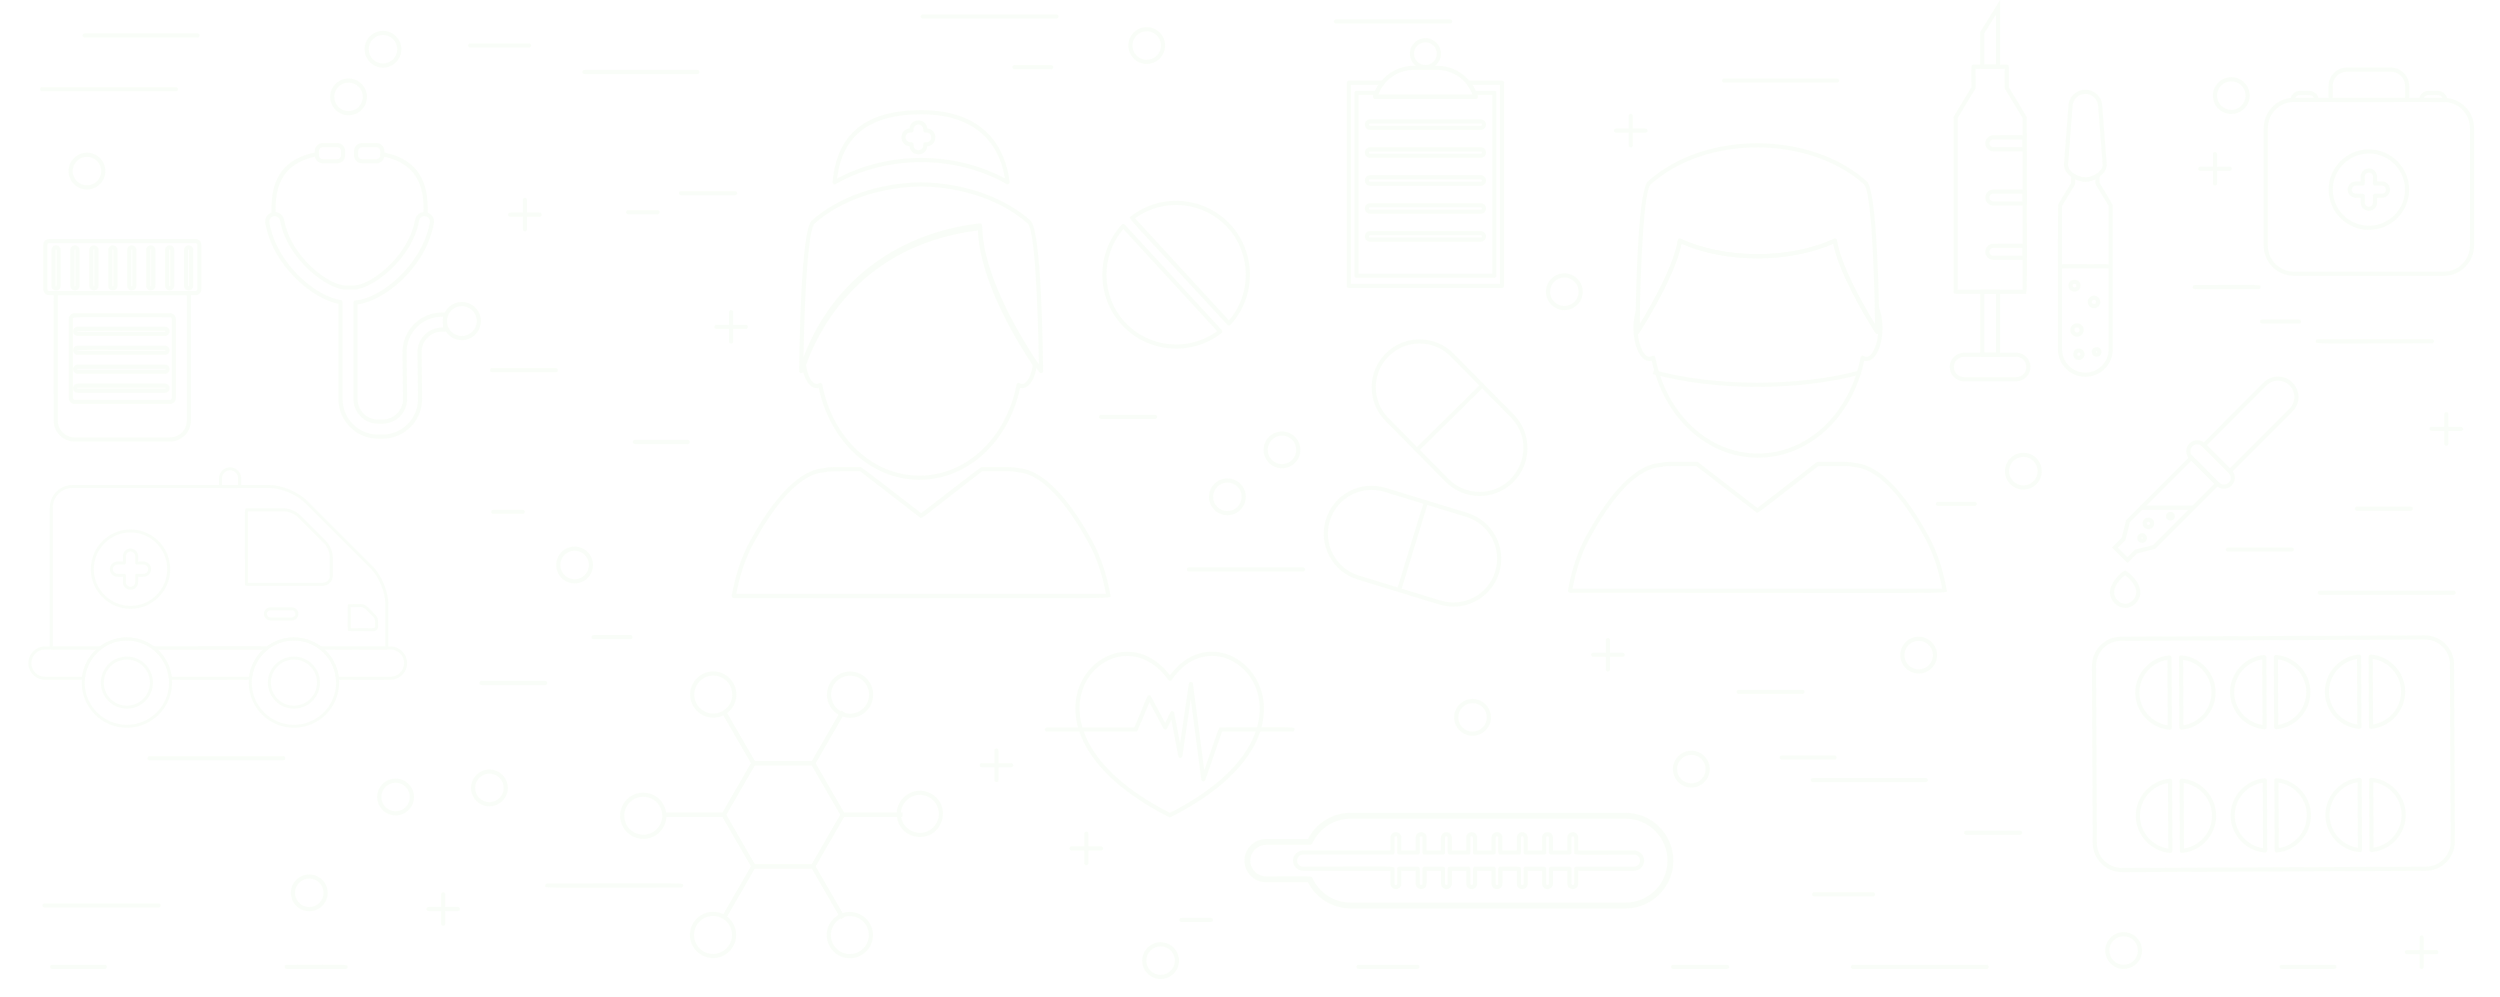 <?xml version="1.0" encoding="utf-8"?>
<!-- Generator: Adobe Illustrator 15.0.0, SVG Export Plug-In . SVG Version: 6.00 Build 0)  -->
<!DOCTYPE svg PUBLIC "-//W3C//DTD SVG 1.1//EN" "http://www.w3.org/Graphics/SVG/1.1/DTD/svg11.dtd">
<svg version="1.1" id="Layer_1" xmlns="http://www.w3.org/2000/svg" xmlns:xlink="http://www.w3.org/1999/xlink" x="0px" y="0px"
	 width="970.082px" height="386.98px" viewBox="0 0 970.082 386.98" enable-background="new 0 0 970.082 386.98"
	 xml:space="preserve">
<g opacity="0.05">
	<g>
		<path fill="#8adc64" d="M65.949,171.343H28.985c-4.5,0-8.163-3.662-8.163-8.163c0-52.819-0.374-50.261,0.81-50.261H73.3
			c0.447,0,0.81,0.362,0.81,0.81v49.451C74.11,167.681,70.449,171.343,65.949,171.343z M22.442,114.539v48.642
			c0,3.608,2.935,6.543,6.543,6.543h36.964c3.608,0,6.542-2.936,6.542-6.543v-48.642H22.442z"/>
		<path fill="#8adc64" d="M75.867,114.539H19.066c-1.257,0-2.28-1.023-2.28-2.28V95.017c0-1.258,1.023-2.281,2.28-2.281h56.801
			c1.257,0,2.28,1.023,2.28,2.281v17.242C78.147,113.516,77.125,114.539,75.867,114.539z M19.066,94.355
			c-0.365,0-0.661,0.297-0.661,0.662v17.242c0,0.365,0.296,0.661,0.661,0.661h56.801c0.365,0,0.661-0.296,0.661-0.661V95.017
			c0-0.365-0.296-0.662-0.661-0.662H19.066L19.066,94.355z"/>
		<g>
			<g>
				<path fill="#8adc64" d="M73.201,112.703c-0.989,0-1.794-0.806-1.794-1.794V96.983c0-0.988,0.805-1.794,1.794-1.794
					c0.989,0,1.794,0.806,1.794,1.794v13.927C74.995,111.897,74.19,112.703,73.201,112.703z M73.201,96.808
					c-0.096,0-0.175,0.079-0.175,0.175v13.927c0,0.192,0.35,0.192,0.35,0V96.983C73.376,96.887,73.298,96.808,73.201,96.808z"/>
			</g>
			<g>
				<path fill="#8adc64" d="M65.849,112.703c-0.989,0-1.794-0.806-1.794-1.794V96.983c0-0.988,0.805-1.794,1.794-1.794
					c0.989,0,1.794,0.806,1.794,1.794v13.927C67.643,111.897,66.837,112.703,65.849,112.703z M65.849,96.808
					c-0.097,0-0.175,0.079-0.175,0.175v13.927c0,0.192,0.349,0.192,0.349,0V96.983C66.023,96.887,65.945,96.808,65.849,96.808z"/>
			</g>
			<g>
				<path fill="#8adc64" d="M58.496,112.703c-0.989,0-1.794-0.806-1.794-1.794V96.983c0-0.988,0.805-1.794,1.794-1.794
					c0.989,0,1.794,0.806,1.794,1.794v13.927C60.29,111.897,59.485,112.703,58.496,112.703z M58.321,96.983v13.927
					c0,0.192,0.35,0.191,0.35,0V96.983C58.671,96.753,58.321,96.751,58.321,96.983z"/>
			</g>
			<g>
				<path fill="#8adc64" d="M51.143,112.703c-0.989,0-1.794-0.806-1.794-1.794V96.983c0-0.988,0.805-1.794,1.794-1.794
					c0.99,0,1.795,0.806,1.795,1.794v13.927C52.938,111.897,52.132,112.703,51.143,112.703z M50.968,96.983v13.927
					c0,0.192,0.35,0.191,0.35,0V96.983C51.318,96.753,50.968,96.751,50.968,96.983z"/>
			</g>
			<g>
				<path fill="#8adc64" d="M41.996,110.909V96.983c0-0.988,0.805-1.794,1.795-1.794c0.989,0,1.794,0.806,1.794,1.794v13.927
					C45.584,113.28,41.996,113.279,41.996,110.909z M43.615,96.983v13.927c0,0.191,0.35,0.192,0.351,0V96.983
					C43.965,96.751,43.615,96.753,43.615,96.983z"/>
			</g>
			<g>
				<path fill="#8adc64" d="M34.644,110.909V96.983c0-2.37,3.588-2.371,3.588,0v13.927C38.231,113.279,34.644,113.28,34.644,110.909
					z M36.263,96.983v13.927c0,0.192,0.35,0.192,0.35,0V96.983C36.612,96.752,36.263,96.752,36.263,96.983z"/>
			</g>
			<g>
				<path fill="#8adc64" d="M27.291,110.909V96.983c0-0.988,0.805-1.794,1.794-1.794c0.989,0,1.794,0.806,1.794,1.794v13.927
					C30.878,113.279,27.291,113.28,27.291,110.909z M29.084,96.808c-0.096,0-0.175,0.079-0.175,0.175v13.927
					c0,0.192,0.35,0.192,0.35,0V96.983C29.259,96.887,29.181,96.808,29.084,96.808z"/>
			</g>
			<g>
				<path fill="#8adc64" d="M19.938,110.909V96.983c0-0.988,0.805-1.794,1.794-1.794c0.989,0,1.794,0.806,1.794,1.794v13.927
					C23.526,113.279,19.938,113.28,19.938,110.909z M21.732,96.808c-0.097,0-0.175,0.079-0.175,0.175v13.927
					c0,0.192,0.35,0.191,0.35,0V96.983C21.907,96.887,21.829,96.808,21.732,96.808z"/>
			</g>
		</g>
		<path fill="#8adc64" d="M65.969,156.743H28.963c-1.257,0-2.28-1.023-2.28-2.28v-30.675c0-1.257,1.023-2.28,2.28-2.28h37.006
			c1.257,0,2.279,1.023,2.279,2.28v30.675C68.249,155.719,67.226,156.743,65.969,156.743z M28.303,123.787v30.675
			c0,0.364,0.296,0.661,0.661,0.661H65.97c0.364,0,0.66-0.296,0.66-0.661v-30.675c0-0.364-0.296-0.661-0.66-0.661
			C26.537,123.126,28.303,122.821,28.303,123.787z"/>
		<g>
			<g>
				<path fill="#8adc64" d="M64.032,152.417H30.138c-0.989,0-1.794-0.806-1.794-1.794c0-0.99,0.805-1.795,1.794-1.795h33.895
					c0.989,0,1.794,0.805,1.794,1.795C65.826,151.612,65.021,152.417,64.032,152.417z M30.138,150.448
					c-0.097,0-0.175,0.078-0.175,0.176c0,0.096,0.079,0.175,0.175,0.175h33.895c0.097,0,0.175-0.079,0.175-0.175
					c0-0.098-0.078-0.176-0.175-0.176H30.138z"/>
			</g>
			<g>
				<path fill="#8adc64" d="M64.032,145.064H30.138c-0.989,0-1.794-0.805-1.794-1.794s0.805-1.795,1.794-1.795h33.895
					c0.989,0,1.794,0.807,1.794,1.795C65.827,144.259,65.021,145.064,64.032,145.064z M30.138,143.095
					c-0.097,0-0.175,0.079-0.175,0.175c0,0.097,0.079,0.175,0.175,0.175h33.895c0.097,0,0.175-0.077,0.175-0.175
					c0-0.097-0.078-0.175-0.175-0.175H30.138z"/>
			</g>
			<g>
				<path fill="#8adc64" d="M64.032,137.711H30.138c-0.989,0-1.794-0.805-1.794-1.794s0.805-1.793,1.794-1.793h33.895
					c0.989,0,1.794,0.805,1.794,1.793C65.826,136.906,65.021,137.711,64.032,137.711z M29.962,135.917
					c0,0.097,0.079,0.175,0.175,0.175h33.895c0.097,0,0.175-0.079,0.175-0.175c0-0.097-0.078-0.174-0.175-0.174
					C63.762,135.742,29.962,135.646,29.962,135.917z"/>
			</g>
			<g>
				<path fill="#8adc64" d="M64.032,130.358H30.138c-0.989,0-1.794-0.805-1.794-1.794c0-0.988,0.805-1.794,1.794-1.794h33.895
					c0.989,0,1.794,0.806,1.794,1.794C65.826,129.553,65.021,130.358,64.032,130.358z M29.962,128.564
					c0,0.098,0.079,0.176,0.175,0.176h33.895c0.097,0,0.175-0.078,0.175-0.176c0-0.096-0.078-0.174-0.175-0.174
					C63.76,128.39,29.962,128.292,29.962,128.564z"/>
			</g>
		</g>
	</g>
	<g>
		<path fill="#8adc64" d="M356.761,186.179c-18.647,0-34.597-14.614-39.081-35.665c-0.261,0.068-0.524,0.103-0.79,0.103
			c-4.321,0-5.999-8.438-5.699-9.305c2.183-6.364,5.908-13.339,6.576-14.148c0.017-0.04,0.034-0.079,0.058-0.117
			c9.244-15.711,27.568-35.288,62.372-39.331c0.49-0.053,0.898,0.326,0.902,0.797c0.157,19.198,14.834,43.193,21.139,52.618
			c0.108,0.163,0.154,0.359,0.13,0.553c-0.764,5.95-3.516,9.612-6.525,8.83C391.359,171.565,375.409,186.179,356.761,186.179z
			 M318.276,148.57c0.109,0,0.22,0.022,0.323,0.068c0.244,0.106,0.419,0.326,0.471,0.587c4.042,20.805,19.541,35.335,37.689,35.335
			c18.15,0,33.65-14.53,37.692-35.335c0.051-0.261,0.226-0.479,0.471-0.587c0.58-0.255,0.986,0.359,1.709,0.359
			c1.763,0,3.496-3.084,4.088-7.222c-6.374-9.567-20.632-33.047-21.223-52.345c-33.477,4.18-51.202,23.074-60.205,38.313
			c-0.054,0.289-0.121,0.503-0.394,0.673c-3.131,5.414-5.043,10.146-6.114,13.241c0.575,4.196,2.326,7.339,4.105,7.339
			c0.313,0,0.626-0.101,0.959-0.307C317.979,148.61,318.127,148.57,318.276,148.57z"/>
		<g>
			<g>
				<path fill="#8adc64" d="M310.795,144.801c-0.41-0.051-0.715-0.403-0.709-0.816c0.096-6.256,0.54-54.504,4.902-58.412
					c10.103-9.05,25.861-14.59,42.154-14.817h0.546c16.313,0.229,32.079,5.768,42.184,14.817c4.373,3.917,4.812,52.502,4.902,58.412
					c0.005,0.354-0.219,0.668-0.554,0.78c-0.333,0.112-0.702-0.005-0.911-0.291c-0.952-1.304-23.076-31.848-23.813-56.099
					c-28.914,3.616-45.774,18.467-54.85,30.354c-9.934,13.011-12.937,25.332-12.965,25.455
					C311.586,144.593,311.197,144.853,310.795,144.801z M381.1,87.459c0.165,20.276,16.853,46.327,22.017,53.907
					c-0.071-4.704-0.782-51.415-4.322-54.588c-9.822-8.796-25.193-14.181-41.116-14.403h-0.522
					c-15.902,0.223-31.266,5.607-41.085,14.403c-2.118,1.898-3.791,22.2-4.28,51.833c10.178-27.211,34.09-47.964,68.408-51.948
					C380.677,86.607,381.096,86.981,381.1,87.459z"/>
				<path fill="#8adc64" d="M284.741,232.065c-0.501,0-0.885-0.455-0.797-0.949c1.413-8.008,3.757-15.06,6.967-20.958
					c6.76-12.427,17.174-27.438,28.419-28.462c2.64-0.587,3.204-0.453,14.675-0.453c0.43,0,23.086,17.62,23.427,17.884
					c0.342-0.264,22.995-17.884,23.426-17.884c11.459,0,12.029-0.134,14.673,0.453c11.235,1.021,21.655,16.032,28.422,28.458
					c3.21,5.898,5.554,12.951,6.966,20.962C431.171,232.543,437.078,232.065,284.741,232.065z M285.711,230.446H429.15
					c-1.397-7.445-3.623-14.008-6.621-19.518c-6.588-12.098-16.655-26.711-27.195-27.625c-0.037-0.003-0.073-0.008-0.108-0.017
					c-1.256-0.283-2.506-0.427-3.714-0.427h-10.379c-24.4,18.853-23.388,18.556-24.197,17.929l-23.208-17.929
					c-17.698,0-10.625,0.132-14.203,0.442c-10.551,0.917-20.61,15.53-27.191,27.628
					C289.333,216.443,287.107,223.005,285.711,230.446z"/>
			</g>
			<path fill="#8adc64" d="M352.909,56.766c-4.148-0.412-4.16-6.519,0-6.932c0.41-4.151,6.52-4.16,6.931,0
				c4.152,0.413,4.158,6.519,0,6.932C359.429,60.918,353.32,60.926,352.909,56.766z M353.255,51.437
				c-1.027,0-1.863,0.835-1.863,1.862c0,1.028,0.836,1.865,1.863,1.865h0.446c0.448,0,0.81,0.361,0.81,0.81v0.446
				c0,2.464,3.729,2.464,3.729,0v-0.446c0-0.447,0.361-0.81,0.81-0.81h0.446c2.459,0,2.468-3.728,0-3.728h-0.446
				c-0.448,0-0.81-0.362-0.81-0.81v-0.446c0-1.028-0.836-1.864-1.863-1.864c-1.028,0-1.865,0.836-1.865,1.864v0.446
				c0,0.447-0.361,0.81-0.81,0.81H353.255z"/>
			<path fill="#8adc64" d="M323.056,70.652c1.66-18.776,12.908-27.904,34.388-27.904c26.887,0,33.042,17.276,34.305,27.7
				c0.026,0.079,0.041,0.164,0.041,0.254c0,0.446-0.362,0.81-0.811,0.81c-0.005,0-0.011-0.001-0.016,0
				c-0.138,0-0.277-0.035-0.401-0.107c-19.797-11.304-46.41-11.355-66.296,0.022C323.696,71.751,322.999,71.302,323.056,70.652z
				 M357.442,44.367c-19.885,0-30.568,8.146-32.613,24.895c19.324-10.367,44.836-10.875,65.108-0.051
				C388.349,59.254,381.88,44.367,357.442,44.367z"/>
		</g>
	</g>
	<g>
		<g>
			<g>
				<path fill="#8adc64" d="M859.939,188.424l-10.354-10.354c-0.805-0.803-1.248-1.87-1.248-3.008c0-1.136,0.443-2.205,1.248-3.008
					c0.803-0.804,1.871-1.247,3.008-1.247s2.205,0.442,3.008,1.247l10.355,10.354c1.664,1.661,1.664,4.354,0,6.017
					C864.292,190.087,861.601,190.087,859.939,188.424z M852.593,172.425c-0.705,0-1.365,0.274-1.863,0.771
					c-0.498,0.498-0.771,1.16-0.771,1.863c0,0.704,0.273,1.366,0.771,1.863l10.354,10.354c0.994,0.995,2.73,0.997,3.729,0
					c1.031-1.029,1.031-2.696,0-3.728l-10.354-10.354C853.958,172.7,853.296,172.425,852.593,172.425z"/>
				<path fill="#8adc64" d="M865.246,183.985l-11.223-11.221l24.328-24.329c1.5-1.499,3.492-2.325,5.613-2.325
					c7.016,0,10.611,8.544,5.609,13.545L865.246,183.985z M856.312,172.764l8.934,8.931l23.184-23.184
					c2.463-2.462,2.463-6.47,0-8.932c-2.467-2.469-6.463-2.469-8.932,0L856.312,172.764z"/>
				<path fill="#8adc64" d="M825.519,218.476l-5.986-5.987l3.744-3.743l1.711-6.947l25.309-25.307l11.221,11.221l-25.309,25.308
					l-6.943,1.71L825.519,218.476z M821.824,212.489l3.695,3.697l2.918-2.92l6.945-1.71l23.844-23.844l-8.93-8.931l-23.844,23.843
					l-1.711,6.945L821.824,212.489z"/>
			</g>
			<path fill="#8adc64" d="M824.748,235.889c-3.746,0-6.74-3.656-5.869-7.42c0.736-3.169,4.012-6.193,5.303-6.892l-0.016-0.025
				l0.197-0.125c0.307,0,0.17,0,0.461,0l0.197,0.12l-0.016,0.023c1.566,0.829,8.369,6.665,4.234,11.954
				c-1.137,1.451-2.846,2.357-4.463,2.365L824.748,235.889L824.748,235.889z M824.601,223.214
				c-7.498,5.862-3.445,11.056,0.146,11.056v0.811l0.021-0.811C827.787,234.254,832.437,229.208,824.601,223.214z"/>
		</g>
		<rect x="830.421" y="196.196" fill="#8adc64" width="20.684" height="1.62"/>
		<path fill="#8adc64" d="M831.4,203.1c0-2.973,4.498-2.974,4.498,0S831.4,206.074,831.4,203.1z M833.017,203.1
			c0,0.833,1.262,0.833,1.262,0S833.017,202.267,833.017,203.1z"/>
		<path fill="#8adc64" d="M829.332,208.769c0-1.042,0.848-1.89,1.889-1.89s1.889,0.848,1.889,1.89
			C833.109,211.266,829.332,211.266,829.332,208.769z M831.22,208.499c-0.357,0-0.357,0.541,0,0.541c0.146,0,0.27-0.122,0.27-0.271
			C831.49,208.62,831.369,208.499,831.22,208.499z"/>
		<path fill="#8adc64" d="M840.488,200.311c0-2.258,3.42-2.26,3.42,0S840.488,202.57,840.488,200.311z"/>
	</g>
	<g>
		<g>
			<g>
				<path fill="#8adc64" d="M574.585,93.788h-42.949c-1.135,0-2.059-0.923-2.059-2.058c0-1.134,0.922-2.058,2.059-2.058h42.949
					c1.135,0,2.057,0.923,2.057,2.058S575.72,93.788,574.585,93.788z M531.636,91.293c-0.244,0-0.439,0.196-0.439,0.438
					s0.197,0.438,0.439,0.438h42.949c0.242,0,0.439-0.197,0.439-0.438s-0.197-0.438-0.439-0.438H531.636z"/>
			</g>
			<g>
				<path fill="#8adc64" d="M574.585,82.944h-42.949c-1.135,0-2.059-0.923-2.059-2.058c0-1.133,0.922-2.056,2.059-2.056h42.949
					c1.135,0,2.057,0.922,2.057,2.056C576.642,82.021,575.72,82.944,574.585,82.944z M531.636,80.45
					c-0.244,0-0.439,0.194-0.439,0.436c0,0.242,0.197,0.438,0.439,0.438h42.949c0.242,0,0.439-0.197,0.439-0.438
					s-0.197-0.436-0.439-0.436H531.636z"/>
			</g>
			<g>
				<path fill="#8adc64" d="M574.585,72.099h-42.949c-1.135,0-2.059-0.923-2.059-2.057c0-1.133,0.922-2.057,2.059-2.057h42.949
					c1.135,0,2.057,0.923,2.057,2.057S575.72,72.099,574.585,72.099z M531.636,69.605c-0.244,0-0.439,0.196-0.439,0.438
					c0,0.242,0.197,0.438,0.439,0.438h42.949c0.242,0,0.439-0.195,0.439-0.438c0-0.241-0.197-0.438-0.439-0.438H531.636z"/>
			</g>
			<g>
				<path fill="#8adc64" d="M574.585,61.255h-42.949c-1.135,0-2.059-0.923-2.059-2.057s0.922-2.057,2.059-2.057h42.949
					c1.135,0,2.057,0.922,2.057,2.057C576.642,60.332,575.72,61.255,574.585,61.255z M531.636,58.761
					c-0.244,0-0.439,0.196-0.439,0.438s0.197,0.438,0.439,0.438h42.949c0.242,0,0.439-0.196,0.439-0.438s-0.197-0.438-0.439-0.438
					H531.636z"/>
			</g>
			<g>
				<path fill="#8adc64" d="M574.585,50.412h-42.949c-1.135,0-2.059-0.923-2.059-2.06c0-1.133,0.922-2.056,2.059-2.056h42.949
					c1.135,0,2.057,0.922,2.057,2.056C576.642,49.49,575.72,50.412,574.585,50.412z M531.636,47.917
					c-0.244,0-0.439,0.195-0.439,0.437c0,0.242,0.197,0.439,0.439,0.439h42.949c0.242,0,0.439-0.197,0.439-0.439
					c0-0.241-0.197-0.437-0.439-0.437H531.636z"/>
			</g>
		</g>
		<path fill="#8adc64" d="M572.578,38.371H533.64c-0.254,0-0.492-0.119-0.645-0.322c-0.154-0.203-0.203-0.466-0.131-0.711
			c2-6.965,8.457-11.83,15.701-11.83h9.09c7.244,0,13.701,4.865,15.701,11.831c0.07,0.244,0.021,0.507-0.131,0.71
			C573.072,38.251,572.833,38.371,572.578,38.371z M534.759,36.751h36.701c-2.115-5.718-7.643-9.625-13.805-9.625h-9.09
			C542.404,27.126,536.875,31.033,534.759,36.751z"/>
		<path fill="#8adc64" d="M553.111,26.857c-3.326,0-6.031-2.706-6.031-6.03c0-3.326,2.705-6.031,6.031-6.031
			c3.324,0,6.031,2.706,6.031,6.031S556.435,26.857,553.111,26.857z M553.111,16.415c-2.434,0-4.412,1.979-4.412,4.412
			c0,2.433,1.979,4.412,4.412,4.412s4.412-1.979,4.412-4.412C557.523,18.394,555.542,16.415,553.111,16.415z"/>
		<path fill="#8adc64" d="M579.853,107.82h-53.484c-0.449,0-0.811-0.362-0.811-0.81V36.032c0-0.447,0.361-0.811,0.811-0.811h7.812
			c0.27,0,0.521,0.133,0.67,0.356c0.15,0.223,0.182,0.506,0.08,0.756c-0.057,0.145-0.111,0.283-0.164,0.417h36.686
			c-0.051-0.133-0.105-0.271-0.164-0.417c-0.1-0.25-0.07-0.533,0.08-0.756c0.15-0.224,0.402-0.356,0.672-0.356h7.812
			c0.447,0,0.811,0.362,0.811,0.811v70.979C580.664,107.458,580.3,107.82,579.853,107.82z M527.177,106.201h51.867V36.842h-5.842
			c0.057,0.17,0.107,0.334,0.154,0.496c0.07,0.244,0.021,0.507-0.131,0.71s-0.393,0.322-0.646,0.322h-38.938
			c-0.254,0-0.494-0.12-0.646-0.323s-0.201-0.466-0.131-0.711c0.047-0.162,0.098-0.326,0.152-0.495h-5.84V106.201L527.177,106.201z"
			/>
		<path fill="#8adc64" d="M582.826,111.766h-59.43c-0.447,0-0.811-0.363-0.811-0.81V32.088c0-0.447,0.363-0.811,0.811-0.811h13.096
			c0.312,0,0.596,0.18,0.73,0.46c0.133,0.282,0.096,0.615-0.102,0.858c-1.018,1.26-1.811,2.653-2.363,4.154h36.703
			c-0.553-1.501-1.346-2.896-2.363-4.154c-0.195-0.242-0.234-0.576-0.102-0.858c0.135-0.28,0.418-0.46,0.73-0.46h13.098
			c0.447,0,0.811,0.362,0.811,0.811v78.868C583.634,111.403,583.271,111.766,582.826,111.766z M524.207,110.146h57.809V32.898
			H571.32c0.898,1.369,1.582,2.856,2.037,4.439c0.07,0.245,0.021,0.508-0.131,0.711s-0.393,0.322-0.646,0.322h-38.938
			c-0.254,0-0.494-0.119-0.646-0.322s-0.201-0.466-0.131-0.711c0.455-1.583,1.139-3.07,2.037-4.439h-10.695V110.146L524.207,110.146
			z"/>
	</g>
	<g>
		<path fill="#8adc64" d="M106.187,83.458c-0.425,0-0.781-0.331-0.807-0.762c-0.034-0.57-0.051-1.144-0.051-1.721
			c0-12.607,5.484-19.564,17.261-21.895c1.047-0.209,1.367,1.381,0.314,1.588c-10.886,2.152-15.956,8.605-15.956,20.307
			c0,0.545,0.016,1.085,0.048,1.625c0.027,0.446-0.313,0.83-0.76,0.856C106.219,83.457,106.203,83.458,106.187,83.458z"/>
		<path fill="#8adc64" d="M165.114,83.537c-0.018,0-0.035,0-0.053-0.001c-0.446-0.028-0.785-0.414-0.756-0.86
			c0.037-0.564,0.055-1.137,0.055-1.7c0-11.751-5.12-18.213-16.111-20.337c-0.439-0.085-0.726-0.509-0.641-0.949
			c0.084-0.438,0.506-0.727,0.949-0.641c11.886,2.297,17.423,9.264,17.423,21.927c0,0.599-0.02,1.205-0.058,1.804
			C165.893,83.208,165.537,83.537,165.114,83.537z"/>
		<path fill="#8adc64" d="M148.433,170.239h-1.747c-8.474,0-15.369-6.895-15.369-15.369v-36.947
			c-10.06-2.011-25.335-14.521-28.384-31.268c-0.368-2.018,0.976-3.959,2.994-4.328c0.221-0.04,0.445-0.062,0.667-0.062
			c1.799,0,3.338,1.285,3.661,3.055c2.63,14.447,17.416,25.449,23.813,25.449h3.169c6.397,0,21.183-11.002,23.812-25.449
			c0.322-1.771,1.859-3.056,3.654-3.056c0.225,0,0.452,0.021,0.675,0.062c2.018,0.368,3.361,2.311,2.994,4.327
			c-3.197,17.566-19.6,30.259-29.612,31.457v36.758c0,4.371,3.555,7.927,7.926,7.927h1.747c4.371,0,7.927-3.556,7.927-7.927
			l-0.194-18.208c0-8.5,6.894-15.409,15.368-15.409c0.932,0,1.974-0.168,1.974,0.81v5.824c0,0.974-1.056,0.81-1.974,0.81
			c-4.371,0-7.926,3.557-7.926,7.928l0.194,18.208C163.803,163.331,156.908,170.239,148.433,170.239z M106.594,83.887
			c-0.125,0-0.251,0.011-0.378,0.034c-1.139,0.208-1.898,1.306-1.69,2.445c2.991,16.43,18.164,28.592,27.725,30.078
			c0.395,0.062,0.685,0.401,0.685,0.801v37.625c0,7.582,6.168,13.75,13.75,13.75h1.747c7.583,0,13.751-6.183,13.751-13.781
			l-0.195-18.208c0-4.968,3.856-9.555,9.9-9.555v-4.205c-8.419,0-14.104,6.539-14.104,13.78l0.194,18.208
			c0,5.272-4.283,9.556-9.546,9.556h-1.747c-5.263,0-9.545-4.282-9.545-9.546v-37.495c0-0.429,0.332-0.782,0.759-0.809
			c9.524-0.594,25.846-13.538,28.879-30.2c0.208-1.141-0.552-2.236-1.692-2.445c-1.163-0.213-2.239,0.565-2.444,1.691
			c-2.767,15.201-18.558,26.778-25.405,26.778h-3.169c-6.848,0-22.639-11.577-25.407-26.778
			C108.48,84.612,107.61,83.887,106.594,83.887z"/>
		<path fill="#8adc64" d="M179.203,131.997c-4.086,0-7.411-3.325-7.411-7.41s3.325-7.408,7.411-7.408
			c4.085,0,7.408,3.323,7.408,7.408S183.288,131.997,179.203,131.997z M179.203,118.797c-3.194,0-5.792,2.597-5.792,5.789
			s2.598,5.791,5.792,5.791c3.192,0,5.789-2.599,5.789-5.791C184.992,121.395,182.396,118.797,179.203,118.797z"/>
		<path fill="#8adc64" d="M130.878,63.371h-5.668c-1.692,0-3.07-1.377-3.07-3.071v-1.708c0-1.693,1.377-3.071,3.07-3.071h5.668
			c1.692,0,3.069,1.377,3.069,3.071V60.3C133.947,61.993,132.571,63.371,130.878,63.371z M125.21,57.141
			c-0.8,0-1.451,0.651-1.451,1.452V60.3c0,0.801,0.651,1.452,1.451,1.452h5.668c0.8,0,1.45-0.651,1.45-1.452v-1.708
			c0-0.801-0.65-1.452-1.45-1.452L125.21,57.141L125.21,57.141z"/>
		<path fill="#8adc64" d="M146.095,63.371h-5.667c-1.693,0-3.07-1.377-3.07-3.071v-1.708c0-1.693,1.377-3.071,3.07-3.071h5.667
			c1.693,0,3.071,1.377,3.071,3.071V60.3C149.166,61.993,147.788,63.371,146.095,63.371z M140.428,57.141
			c-0.8,0-1.451,0.651-1.451,1.452V60.3c0,0.801,0.651,1.452,1.451,1.452h5.667c0.801,0,1.452-0.651,1.452-1.452v-1.708
			c0-0.801-0.651-1.452-1.452-1.452L140.428,57.141L140.428,57.141z"/>
	</g>
	<g>
		<path fill="#8adc64" d="M281.542,356.583l-1.403-0.811l11.552-20.004c0.145-0.251,0.412-0.404,0.701-0.404h23.105
			c0.289,0,0.557,0.153,0.701,0.404l11.551,20.004l-1.402,0.811l-11.316-19.601h-22.17L281.542,356.583z"/>
		<path fill="#8adc64" d="M315.498,336.983h-23.105c-0.29,0-0.557-0.153-0.701-0.403c-12.222-21.171-11.934-20.157-11.552-20.819
			c12.224-21.169,11.488-20.411,12.253-20.411c24.445,0,23.423-0.258,23.806,0.404l11.551,20.007c0.145,0.251,0.145,0.559,0,0.81
			l-11.551,20.011C316.054,336.829,315.787,336.983,315.498,336.983z M292.86,335.365h22.17l11.083-19.2l-11.083-19.196h-22.17
			l-11.084,19.196L292.86,335.365z"/>
		<path fill="#8adc64" d="M326.348,356.583l-11.552-20.004c-0.144-0.251-0.144-0.561,0-0.811
			c12.222-21.171,11.488-20.415,12.253-20.415h23.102v1.619h-22.635l-11.084,19.2l11.318,19.6L326.348,356.583z"/>
		<path fill="#8adc64" d="M315.498,296.967c-24.445,0-23.424,0.258-23.806-0.404l-11.552-20.008l1.403-0.811l11.318,19.604h22.17
			l11.316-19.604l1.402,0.811C315.528,297.725,316.262,296.967,315.498,296.967z"/>
		<path fill="#8adc64" d="M350.15,316.973h-23.102c-0.289,0-0.557-0.153-0.701-0.404c-12.223-21.17-11.934-20.152-11.552-20.815
			l11.552-20.008l1.402,0.811l-11.318,19.604l11.084,19.195h22.635V316.973z"/>
		<path fill="#8adc64" d="M281.542,356.583l-1.403-0.811l11.318-19.6l-11.084-19.2h-22.635v-1.619
			c24.445,0,23.42-0.258,23.803,0.405l11.552,20.01c0.145,0.25,0.145,0.56,0,0.811L281.542,356.583z"/>
		<path fill="#8adc64" d="M257.739,316.973v-1.619h22.635l11.084-19.195l-11.318-19.604l1.403-0.811
			c12.223,21.171,11.934,20.154,11.552,20.817l-11.552,20.006C281.159,317.231,282.182,316.973,257.739,316.973z"/>
		<g>
			<path fill="#8adc64" d="M276.772,278.49c-4.952,0-8.98-4.028-8.98-8.979c0-4.953,4.029-8.981,8.98-8.981
				c4.952,0,8.981,4.028,8.981,8.981C285.753,274.461,281.724,278.49,276.772,278.49z M276.772,262.148
				c-4.059,0-7.361,3.304-7.361,7.362s3.302,7.36,7.361,7.36c4.06,0,7.362-3.303,7.362-7.36
				C284.134,265.451,280.832,262.148,276.772,262.148z"/>
			<path fill="#8adc64" d="M329.769,371.822c-4.951,0-8.979-4.028-8.979-8.98c0-4.953,4.029-8.982,8.979-8.982
				c4.952,0,8.981,4.029,8.981,8.982C338.75,367.792,334.721,371.822,329.769,371.822z M329.769,355.478
				c-4.059,0-7.36,3.304-7.36,7.362s3.302,7.362,7.36,7.362c4.061,0,7.362-3.305,7.362-7.362
				C337.131,358.781,333.828,355.478,329.769,355.478z"/>
		</g>
		<g>
			<path fill="#8adc64" d="M322.137,274.147c-2.528-4.258-1.123-9.778,3.135-12.31c4.346-2.582,9.835-1.03,12.308,3.136
				c2.529,4.257,1.123,9.779-3.134,12.309C330.097,279.863,324.611,278.311,322.137,274.147z M326.098,263.229
				c-6.404,3.809-3.695,13.693,3.769,13.693c5.683,0,9.229-6.228,6.321-11.123C334.161,262.386,329.663,261.112,326.098,263.229z"/>
			<path fill="#8adc64" d="M267.981,360.573c1.958-7.688,12.313-9.29,16.423-2.369c2.536,4.267,1.134,9.773-3.134,12.308
				C274.45,374.564,266.003,368.337,267.981,360.573z M269.55,360.972c-0.485,1.906-0.2,3.887,0.804,5.577
				c3.385,5.696,11.864,4.338,13.463-1.943c0.485-1.904,0.2-3.885-0.805-5.575C279.664,353.392,271.16,354.654,269.55,360.972z"/>
		</g>
		<g>
			<path fill="#8adc64" d="M356.925,324.789c1.032,0-6.621,0.575-8.632-6.536c-2.165-7.644,6.033-14.191,13.021-10.286
				C369.363,312.465,366.142,324.789,356.925,324.789z M349.851,317.812c1.771,6.249,10.284,7.354,13.511,1.584
				c1.979-3.543,0.707-8.036-2.837-10.017C354.797,306.176,348.079,311.548,349.851,317.812z"/>
			<path fill="#8adc64" d="M249.6,325.525c-6.781,0-11.198-7.337-7.832-13.36c3.91-7.002,14.319-5.707,16.481,1.935
				c0.653,2.31,0.368,4.733-0.803,6.827C254.496,326.209,248.416,325.525,249.6,325.525z M243.182,312.954
				c-0.959,1.716-1.192,3.702-0.657,5.595c1.786,6.312,10.327,7.283,13.508,1.586c0.96-1.716,1.193-3.703,0.658-5.596
				C254.921,308.279,246.396,307.197,243.182,312.954z"/>
		</g>
	</g>
	<g>
		<path fill="#8adc64" d="M476.277,126.054C437.18,83.53,437.636,84.846,438.77,83.965c11.75-9.157,28.639-7.757,38.733,3.223
			c10.036,10.916,10.02,27.988-0.036,38.868C477.147,126.403,476.598,126.402,476.277,126.054z M440.468,84.713l36.397,39.587
			c8.896-10.285,8.714-25.935-0.555-36.017C467.075,78.24,451.648,76.583,440.468,84.713z"/>
		<path fill="#8adc64" d="M435.258,126.028c-10.034-10.913-10.018-27.986,0.036-38.866c0.322-0.35,0.871-0.346,1.19,0.001
			l37.605,40.901c0.32,0.351,0.274,0.896-0.098,1.188C462.18,138.458,445.312,136.963,435.258,126.028z M435.897,88.916
			c-8.896,10.286-8.716,25.936,0.554,36.017c9.269,10.081,24.71,11.67,35.843,3.571L435.897,88.916z"/>
	</g>
	<g>
		<path fill="#8adc64" d="M682.15,177.608c-19.676,0-36.502-15.434-41.221-37.656c-5.451,1.505-8.811-10.413-6.193-19.329
			c0.113-0.391,0.504-0.633,0.898-0.572c0.4,0.062,0.695,0.41,0.688,0.815c-0.045,2.37-0.064,3.721-0.084,4.988
			c5.057-8.159,13.332-23.108,14.809-32.577c0.041-0.251,0.195-0.469,0.418-0.589c0.225-0.121,0.492-0.127,0.723-0.021
			c16.701,7.713,41.74,8.186,59.463,0c0.229-0.106,0.498-0.1,0.721,0.021c0.225,0.12,0.379,0.338,0.418,0.589
			c1.488,9.543,9.727,24.362,14.811,32.577c-0.031-2.103-0.064-4.144-0.113-6.423c-0.008-0.392,0.266-0.731,0.648-0.811
			c0.385-0.077,0.768,0.13,0.912,0.492c3.502,8.759,0.16,22.448-5.674,20.838C718.654,162.175,701.826,177.608,682.15,177.608z
			 M642.32,138.655c4.271,21.981,20.65,37.333,39.83,37.333s35.561-15.352,39.832-37.333c0.051-0.261,0.227-0.479,0.471-0.586
			c0.568-0.252,0.977,0.383,1.787,0.383c1.924,0,4.043-3.57,4.51-8.929c-0.854,0.335-0.971-0.303-3.312-4.081
			c-0.115-0.188-11.688-18.767-14.064-30.876c-17.258,7.545-41.496,7.613-58.91,0c-2.51,12.75-16.119,34.824-16.908,34.996
			c0.41,4.626,2.668,10.329,5.547,8.559C641.583,137.825,642.21,138.103,642.32,138.655z"/>
		<g>
			<path fill="#8adc64" d="M635.156,129.547c-0.811-0.237-0.582-0.798-0.516-5.205c0.289-18.808,1.303-50.833,4.832-53.999
				c22.207-19.883,63.146-19.465,84.887,0c3.521,3.158,4.543,35.188,4.836,54c0.066,4.4,0.295,4.968-0.516,5.205
				c-0.354,0.1-0.725-0.042-0.916-0.352l-2.326-3.754c-0.115-0.188-11.688-18.767-14.064-30.876c-17.258,7.545-41.496,7.613-58.91,0
				c-2.098,10.655-10.812,25.63-16.393,34.632C635.878,129.508,635.501,129.65,635.156,129.547z M711.988,92.593
				c0.131,0,0.264,0.032,0.381,0.096c0.225,0.12,0.379,0.338,0.42,0.589c1.486,9.543,9.727,24.362,14.809,32.577
				c-0.07-4.812-0.793-51.146-4.318-54.305c-21.084-18.881-61.096-19.367-82.725,0c-3.539,3.173-4.244,49.593-4.316,54.305
				c5.057-8.159,13.334-23.108,14.811-32.577c0.039-0.251,0.193-0.469,0.418-0.589c0.225-0.121,0.492-0.127,0.723-0.021
				c16.699,7.713,41.74,8.186,59.461,0C711.755,92.618,711.873,92.593,711.988,92.593z"/>
			<path fill="#8adc64" d="M641.353,145.147l0.428-1.562c23.727,6.52,56.162,6.578,80.104,0.077l0.424,1.562
				C698.144,151.787,665.41,151.758,641.353,145.147z"/>
			<path fill="#8adc64" d="M609.226,230.039c-0.238,0-0.467-0.106-0.619-0.29c-0.154-0.185-0.219-0.425-0.178-0.661
				c1.412-8.004,3.756-15.055,6.969-20.957c6.76-12.424,17.174-27.436,28.418-28.459c1.354-0.301,2.705-0.454,4.018-0.454h10.658
				c0.18,0,0.354,0.06,0.494,0.169l22.932,17.717l22.932-17.717c0.143-0.109,0.314-0.169,0.494-0.169
				c11.461,0,12.031-0.133,14.672,0.454c11.24,1.021,21.658,16.033,28.422,28.458c3.209,5.896,5.553,12.947,6.969,20.958
				C755.66,230.518,761.566,230.039,609.226,230.039z M610.197,228.419h143.439c-1.396-7.444-3.625-14.007-6.621-19.515
				c-6.586-12.098-16.648-26.71-27.195-27.625c-0.811-0.069-1.508-0.442-3.82-0.442h-10.381
				c-24.4,18.853-23.389,18.557-24.197,17.93l-23.207-17.93c-17.951,0-10.025,0.08-14.203,0.442
				c-10.551,0.919-20.609,15.53-27.191,27.627C613.82,214.418,611.593,220.98,610.197,228.419z"/>
		</g>
	</g>
	<g>
		<path fill="#8adc64" d="M823.359,338.416c-6.217,0-11.295-5.057-11.32-11.271l-0.299-68.726
			c-0.025-6.241,5.029-11.341,11.271-11.368l117.895-0.513c6.264,0,11.342,5.057,11.367,11.271l0.299,68.725
			c0.014,3.022-1.152,5.87-3.279,8.019c-2.129,2.146-4.967,3.337-7.99,3.351l-117.895,0.514
			C823.408,338.416,823.359,338.416,823.359,338.416z M940.955,248.159l-117.938,0.513c-5.35,0.022-9.682,4.394-9.656,9.742
			l0.297,68.724c0.021,5.325,4.375,9.658,9.701,9.658v0.81l0.043-0.81l117.895-0.513c2.59-0.014,5.021-1.031,6.846-2.871
			c1.824-1.842,2.822-4.28,2.812-6.871l-0.299-68.726C950.63,252.491,946.281,248.159,940.955,248.159z"/>
		<g>
			<g>
				<g>
					<path fill="#8adc64" d="M915.732,330.665c-0.021,0-0.041-0.001-0.062-0.003c-7.449-0.573-13.311-6.882-13.346-14.361
						c-0.031-7.478,5.775-13.837,13.221-14.478c0.23-0.026,0.447,0.056,0.615,0.209c0.168,0.151,0.264,0.366,0.264,0.594
						l0.119,27.226c0,0.228-0.094,0.442-0.26,0.598C916.132,330.586,915.935,330.665,915.732,330.665z M914.806,303.542
						c-6.186,0.968-10.891,6.404-10.861,12.751c0.027,6.346,4.779,11.743,10.975,12.656L914.806,303.542z"/>
					<path fill="#8adc64" d="M920.23,330.644c-0.201,0-0.396-0.074-0.547-0.212c-0.166-0.152-0.262-0.367-0.264-0.594l-0.119-27.227
						c0-0.227,0.094-0.441,0.26-0.597c0.164-0.153,0.389-0.233,0.613-0.214c7.449,0.576,13.312,6.886,13.344,14.361
						c0.033,7.479-5.771,13.84-13.219,14.478C920.277,330.644,920.251,330.644,920.23,330.644z M920.923,303.515l0.111,25.407
						c6.186-0.967,10.891-6.405,10.863-12.75S927.119,304.429,920.923,303.515z"/>
				</g>
				<g>
					<path fill="#8adc64" d="M915.521,282.843c-0.02,0-0.041-0.001-0.061-0.002c-7.451-0.573-13.311-6.881-13.344-14.362
						c-0.033-7.478,5.773-13.836,13.219-14.477c0.229-0.025,0.449,0.057,0.617,0.209c0.166,0.151,0.262,0.368,0.264,0.595
						l0.115,27.225c0.002,0.227-0.092,0.441-0.258,0.597C915.923,282.766,915.726,282.843,915.521,282.843z M914.599,255.721
						c-6.186,0.968-10.893,6.406-10.863,12.752c0.027,6.347,4.779,11.744,10.973,12.655L914.599,255.721z"/>
					<path fill="#8adc64" d="M920.021,282.824c-0.201,0-0.395-0.075-0.547-0.213c-0.166-0.151-0.262-0.367-0.262-0.594
						l-0.119-27.224c0-0.227,0.092-0.442,0.258-0.598c0.166-0.152,0.381-0.233,0.613-0.214c7.451,0.573,13.312,6.883,13.346,14.359
						c0.033,7.48-5.773,13.841-13.221,14.478C920.068,282.823,920.044,282.824,920.021,282.824z M920.716,255.696l0.111,25.406
						c6.186-0.966,10.891-6.402,10.863-12.751C931.664,262.005,926.91,256.609,920.716,255.696z"/>
				</g>
			</g>
			<g>
				<g>
					<path fill="#8adc64" d="M878.947,330.825c-0.021,0-0.041-0.001-0.062-0.002c-7.449-0.574-13.312-6.883-13.346-14.361
						c-0.031-7.479,5.775-13.838,13.221-14.479c0.223-0.02,0.447,0.058,0.615,0.209c0.168,0.152,0.264,0.368,0.264,0.595
						l0.117,27.227c0.002,0.228-0.092,0.442-0.258,0.597C879.347,330.749,879.15,330.825,878.947,330.825z M878.021,303.702
						c-6.186,0.97-10.891,6.406-10.861,12.752c0.025,6.347,4.779,11.744,10.973,12.655L878.021,303.702z"/>
					<path fill="#8adc64" d="M883.443,330.806c-0.201,0-0.396-0.075-0.547-0.212c-0.166-0.153-0.262-0.368-0.264-0.594
						l-0.117-27.228c0-0.227,0.094-0.442,0.26-0.597c0.164-0.153,0.389-0.231,0.611-0.215c7.451,0.576,13.312,6.885,13.346,14.363
						c0.033,7.477-5.773,13.836-13.221,14.477C883.49,330.805,883.466,330.806,883.443,330.806z M884.138,303.675l0.109,25.407
						c6.188-0.967,10.893-6.405,10.865-12.751C895.085,309.988,890.333,304.59,884.138,303.675z"/>
				</g>
				<g>
					<path fill="#8adc64" d="M878.74,283.004c-0.021,0-0.041-0.001-0.062-0.003c-7.451-0.574-13.312-6.883-13.346-14.362
						c-0.031-7.479,5.775-13.837,13.221-14.477c0.23-0.021,0.447,0.057,0.615,0.209c0.168,0.151,0.264,0.367,0.264,0.594
						l0.117,27.225c0.002,0.228-0.092,0.443-0.258,0.599C879.138,282.927,878.943,283.004,878.74,283.004z M877.816,255.882
						c-6.186,0.967-10.893,6.404-10.865,12.75c0.027,6.347,4.781,11.744,10.975,12.656L877.816,255.882z"/>
					<path fill="#8adc64" d="M883.236,282.984c-0.201,0-0.396-0.074-0.545-0.212c-0.168-0.151-0.264-0.368-0.266-0.595
						l-0.117-27.223c0-0.228,0.094-0.442,0.26-0.598c0.164-0.152,0.379-0.234,0.611-0.215c7.451,0.575,13.312,6.884,13.346,14.361
						c0.031,7.479-5.775,13.839-13.221,14.477C883.283,282.983,883.259,282.984,883.236,282.984z M883.931,255.856l0.109,25.406
						c6.186-0.966,10.891-6.404,10.865-12.751C894.878,262.166,890.125,256.77,883.931,255.856z"/>
				</g>
			</g>
			<g>
				<g>
					<path fill="#8adc64" d="M842.164,330.985c-0.021,0-0.043,0-0.062-0.002c-7.451-0.574-13.312-6.884-13.348-14.361
						c-0.033-7.478,5.773-13.837,13.219-14.479c0.225-0.021,0.449,0.056,0.617,0.209c0.166,0.152,0.262,0.367,0.264,0.594
						l0.119,27.229c0.002,0.227-0.092,0.441-0.258,0.597C842.562,330.908,842.367,330.985,842.164,330.985z M841.238,303.862
						c-6.188,0.97-10.893,6.407-10.863,12.754c0.027,6.344,4.779,11.74,10.975,12.654L841.238,303.862z"/>
					<path fill="#8adc64" d="M846.66,330.964c-0.201,0-0.396-0.075-0.547-0.212c-0.166-0.152-0.262-0.368-0.264-0.594l-0.119-27.227
						c0-0.226,0.094-0.441,0.26-0.597c0.166-0.154,0.379-0.23,0.613-0.214c7.451,0.574,13.312,6.885,13.346,14.361
						c0.031,7.479-5.773,13.838-13.221,14.478C846.707,330.964,846.681,330.964,846.66,330.964z M847.353,303.834l0.111,25.408
						c6.188-0.967,10.893-6.404,10.863-12.75C858.3,310.147,853.548,304.749,847.353,303.834z"/>
				</g>
				<g>
					<path fill="#8adc64" d="M841.953,283.164c-0.021,0-0.041-0.001-0.062-0.002c-7.447-0.575-13.311-6.885-13.344-14.361
						c-0.033-7.479,5.775-13.838,13.219-14.478c0.232-0.024,0.449,0.057,0.617,0.209c0.166,0.151,0.262,0.366,0.264,0.594
						l0.117,27.225c0,0.228-0.094,0.442-0.26,0.597C842.353,283.087,842.158,283.164,841.953,283.164z M841.031,256.042
						c-6.188,0.967-10.895,6.404-10.865,12.751c0.027,6.346,4.781,11.742,10.975,12.656L841.031,256.042z"/>
					<path fill="#8adc64" d="M846.451,283.144c-0.201,0-0.396-0.075-0.545-0.212c-0.168-0.152-0.264-0.368-0.266-0.595
						l-0.117-27.225c0-0.226,0.092-0.441,0.258-0.597c0.166-0.153,0.381-0.233,0.613-0.214c7.451,0.574,13.312,6.883,13.346,14.361
						s-5.773,13.839-13.221,14.477C846.498,283.143,846.474,283.144,846.451,283.144z M847.146,256.015l0.109,25.406
						c6.188-0.966,10.891-6.403,10.863-12.751C858.093,262.326,853.339,256.929,847.146,256.015z"/>
				</g>
			</g>
		</g>
	</g>
	<g>
		<path fill="#8adc64" d="M948.302,107.03h-58.201c-6.459,0-11.713-5.255-11.713-11.714V49.678c0-6.459,5.254-11.713,11.713-11.713
			h58.201c6.459,0,11.715,5.254,11.715,11.713v45.638C960.017,101.775,954.761,107.03,948.302,107.03z M890.101,39.583
			c-5.564,0-10.094,4.527-10.094,10.094v45.638c0,5.566,4.527,10.096,10.094,10.096h58.201c5.566,0,10.096-4.529,10.096-10.096
			V49.678c0-5.566-4.529-10.094-10.096-10.094L890.101,39.583L890.101,39.583z"/>
		<g>
			<path fill="#8adc64" d="M919.203,89.204c-8.613,0-15.621-7.009-15.621-15.623s7.008-15.622,15.621-15.622
				c8.615,0,15.623,7.008,15.623,15.622S927.818,89.204,919.203,89.204z M919.203,59.579c-7.721,0-14.002,6.281-14.002,14.003
				s6.281,14.003,14.002,14.003c7.723,0,14.004-6.281,14.004-14.003C933.207,65.86,926.923,59.579,919.203,59.579z"/>
			<path fill="#8adc64" d="M919.203,81.813c-1.756,0-3.186-1.428-3.186-3.184v-1.862h-1.861c-1.756,0-3.186-1.429-3.186-3.186
				c0-1.756,1.43-3.186,3.186-3.186h1.861v-1.86c0-1.757,1.43-3.186,3.186-3.186s3.184,1.429,3.184,3.186v1.86h1.863
				c1.756,0,3.184,1.43,3.184,3.186c0,1.757-1.428,3.186-3.184,3.186h-1.863v1.862C922.386,80.385,920.958,81.813,919.203,81.813z
				 M914.156,72.016c-0.863,0-1.566,0.702-1.566,1.566c0,3.021,5.047,0.369,5.047,2.376v2.672c0,0.862,0.703,1.563,1.566,1.563
				s1.564-0.701,1.564-1.563v-2.672c0-0.447,0.361-0.811,0.811-0.811h2.672c2.068,0,2.068-3.132,0-3.132h-2.672
				c-0.449,0-0.811-0.363-0.811-0.81v-2.671c0-2.073-3.131-2.065-3.131,0c0,2.374,0.238,3.479-0.811,3.479L914.156,72.016
				L914.156,72.016z"/>
		</g>
		<g>
			<path fill="#8adc64" d="M889.587,39.597c-0.213,0-0.416-0.083-0.568-0.232c-0.162-0.16-0.25-0.381-0.24-0.607
				c0.074-1.95,1.658-3.479,3.607-3.479h3.742c1.881,0,3.428,1.427,3.598,3.279c0.127,0.461-0.137,0.971-0.797,1.025h-8.828
				c-0.158,0-0.314,0.004-0.473,0.012C889.617,39.597,889.601,39.597,889.587,39.597z M890.623,37.964h7.271
				c-0.703-1.342-1.729-1.066-5.508-1.066C891.621,36.898,890.957,37.328,890.623,37.964z"/>
			<path fill="#8adc64" d="M939.474,39.583c-1.76,0-0.549-4.305,2.801-4.305h3.74c2.936,0,4.189,3.278,3.371,4.084
				C949.025,39.721,949.49,39.583,939.474,39.583z M940.509,37.964h7.273c-0.701-1.342-1.729-1.066-5.51-1.066
				C941.509,36.898,940.843,37.328,940.509,37.964z"/>
		</g>
		<path fill="#8adc64" d="M934.046,39.583c-31.418,0-30.498,0.347-30.498-0.811v-5.406c0-3.96,3.221-7.182,7.182-7.182h16.945
			c3.959,0,7.182,3.222,7.182,7.182v5.406C934.857,39.221,934.494,39.583,934.046,39.583z M905.167,37.964h28.068v-4.598
			c0-3.067-2.494-5.562-5.562-5.562h-16.945c-3.066,0-5.562,2.495-5.562,5.562v4.598H905.167z"/>
	</g>
	<g>
		<g>
			<path fill="#8adc64" d="M785.642,114.009h-26.826c-0.447,0-0.811-0.362-0.811-0.81V45.582c0-0.148,0.041-0.292,0.117-0.419
				l6.85-11.327c0-8.103-0.283-8.767,0.811-8.767h12.893c0.447,0,0.811,0.363,0.811,0.811v7.956
				c0.189,0.314,6.969,11.378,6.969,11.747C786.453,118.021,786.845,114.009,785.642,114.009z M759.625,112.39h25.209V45.808
				l-6.672-11.029c-0.48-0.399-0.297-0.383-0.297-8.09h-11.273c0,7.517,0.215,7.76-0.336,8.156l-6.631,10.963V112.39L759.625,112.39
				z"/>
			<path fill="#8adc64" d="M782.333,147.968h-20.211c-3.068,0-5.564-2.496-5.564-5.563c0-3.068,2.496-5.564,5.564-5.564h20.211
				c3.068,0,5.564,2.497,5.564,5.564C787.9,145.472,785.402,147.968,782.333,147.968z M762.125,138.458
				c-2.176,0-3.945,1.771-3.945,3.945c0,2.176,1.771,3.944,3.945,3.944h20.209c2.176,0,3.947-1.77,3.947-3.944
				c0-2.176-1.771-3.945-3.947-3.945H762.125z"/>
		</g>
		<path fill="#8adc64" d="M776.089,26.689h-7.723V12.455L776.089,0V26.689z M769.988,25.07h4.482V5.684l-4.482,7.232V25.07z"/>
		<path fill="#8adc64" d="M776.089,138.458h-7.723V112.39h7.723V138.458z M769.988,136.839h4.482v-22.83h-4.482V136.839z"/>
		<g>
			<path fill="#8adc64" d="M785.642,100.824H773.48c-1.723,0-3.125-1.401-3.125-3.125s1.402-3.125,3.125-3.125
				c12.693,0,12.973-0.307,12.973,0.81v4.63C786.453,100.461,786.089,100.824,785.642,100.824z M773.48,96.194
				c-1.988,0-1.99,3.012,0,3.012h11.354v-3.012H773.48z"/>
			<path fill="#8adc64" d="M785.642,79.78H773.48c-1.723,0-3.125-1.401-3.125-3.123c0-1.724,1.402-3.125,3.125-3.125h12.162
				c0.447,0,0.811,0.361,0.811,0.81v4.629C786.453,79.417,786.089,79.78,785.642,79.78z M773.48,75.15
				c-0.83,0-1.506,0.676-1.506,1.505c0,0.83,0.676,1.505,1.506,1.505h11.354v-3.011L773.48,75.15L773.48,75.15z"/>
			<path fill="#8adc64" d="M785.642,58.737H773.48c-1.723,0-3.125-1.401-3.125-3.125c0-1.723,1.402-3.125,3.125-3.125
				c12.693,0,12.973-0.306,12.973,0.811v4.63C786.453,58.375,786.089,58.737,785.642,58.737z M773.48,54.107
				c-0.83,0-1.506,0.676-1.506,1.505c0,0.83,0.676,1.506,1.506,1.506h11.354v-3.012L773.48,54.107L773.48,54.107z"/>
		</g>
		<g>
			<g>
				<path fill="#8adc64" d="M809.187,70.5c-3.35,0-8.316-2.766-8.316-6.585l1.734-22.586c-0.002-3.569,2.951-6.523,6.582-6.523
					c3.633,0,6.586,2.955,6.586,6.585l1.73,22.462C817.505,67.735,812.539,70.5,809.187,70.5z M809.187,36.425
					c-2.736,0-4.965,2.228-4.965,4.966l-1.734,22.586c0.002,2.496,3.775,4.904,6.699,4.904c2.926,0,6.699-2.408,6.699-4.966
					l-1.729-22.462C814.154,38.653,811.925,36.425,809.187,36.425z"/>
				<path fill="#8adc64" d="M809.187,146.211c-5.867,0-10.643-4.774-10.643-10.644c0-0.351-0.064-56.028,0.117-56.33l4.99-8.254
					v-2.839c0-0.298,0.164-0.571,0.428-0.713c0.262-0.141,0.582-0.126,0.83,0.038c2.805,1.861,5.748,1.863,8.555,0
					c0.539-0.355,1.258,0.029,1.258,0.674v2.839c0.191,0.316,5.107,8.305,5.107,8.674v55.91
					C819.832,141.437,815.056,146.211,809.187,146.211z M800.164,79.883v55.685c0,4.977,4.049,9.023,9.023,9.023
					c4.977,0,9.023-4.048,9.023-9.023V79.883c-6.01-9.939-5.107-7.758-5.107-10.35c-2.686,1.286-5.168,1.275-7.83,0
					c0,0.388,0.062,1.796-0.117,2.097L800.164,79.883z"/>
			</g>
			<path fill="#8adc64" d="M818.453,104.151h-18.697c-1.07,0-1.068-1.618,0-1.618c19.811,0,19.506-0.307,19.506,0.81
				C819.261,103.789,818.9,104.151,818.453,104.151z"/>
			<path fill="#8adc64" d="M802.646,110.848c0-3.082,4.664-3.083,4.664,0C807.31,113.928,802.646,113.929,802.646,110.848z
				 M804.265,110.848c0,0.94,1.426,0.941,1.426,0C805.691,109.905,804.265,109.905,804.265,110.848z"/>
			<path fill="#8adc64" d="M812.533,119.604c-1.35,0-2.445-1.096-2.445-2.442c0-1.35,1.098-2.445,2.445-2.445
				s2.443,1.097,2.443,2.445C814.976,118.509,813.88,119.604,812.533,119.604z M812.533,116.335c-1.09,0-1.092,1.649,0,1.649
				C813.626,117.985,813.623,116.335,812.533,116.335z"/>
			<path fill="#8adc64" d="M805.937,130.655c-1.439,0-2.613-1.173-2.613-2.613c0-1.441,1.174-2.613,2.613-2.613
				s2.613,1.172,2.613,2.613C808.55,129.482,807.376,130.655,805.937,130.655z M805.937,127.047c-1.312,0-1.312,1.989,0,1.989
				S807.25,127.047,805.937,127.047z"/>
			<path fill="#8adc64" d="M811.667,136.553c0-2.485,3.762-2.485,3.762,0S811.667,139.04,811.667,136.553z M813.287,136.553
				c0,0.347,0.521,0.345,0.521,0C813.808,136.209,813.287,136.207,813.287,136.553z"/>
			<path fill="#8adc64" d="M806.669,139.674c-2.932,0-2.932-4.438,0-4.438S809.601,139.674,806.669,139.674z M806.072,137.456
				c0,0.792,1.197,0.792,1.197,0C807.269,136.663,806.072,136.663,806.072,137.456z"/>
		</g>
	</g>
	<g>
		<g>
			<path fill="#8adc64" d="M560.896,186.939l-23.295-23.596c-7.203-7.296-7.127-19.092,0.168-26.297
				c3.504-3.458,8.143-5.362,13.064-5.362c5.012,0,9.711,1.964,13.232,5.531l23.297,23.594c7.203,7.297,7.127,19.094-0.17,26.297
				C579.896,194.31,568.136,194.269,560.896,186.939z M550.833,133.303c-4.494,0-8.729,1.739-11.926,4.896
				c-6.66,6.576-6.73,17.346-0.154,24.007l23.295,23.596c3.215,3.255,7.506,5.048,12.08,5.048c14.988,0,22.656-18.188,12.082-28.901
				l-23.297-23.595C559.701,135.096,555.41,133.303,550.833,133.303z"/>
			<path fill="#8adc64" d="M550.294,174.919c-0.209,0-0.418-0.081-0.578-0.241c-0.312-0.318-0.311-0.831,0.008-1.145l24.846-24.53
				c0.316-0.313,0.828-0.312,1.145,0.007c0.314,0.318,0.312,0.831-0.008,1.146l-24.844,24.528
				C550.707,174.841,550.5,174.919,550.294,174.919z"/>
		</g>
		<g>
			<path fill="#8adc64" d="M558.507,234.58l-31.705-9.709c-4.75-1.454-8.646-4.671-10.977-9.058s-2.812-9.418-1.357-14.167
				c3.074-10.042,13.547-15.299,23.225-12.335l31.703,9.708c9.803,3.002,15.336,13.421,12.336,23.226
				C578.664,232.266,568.203,237.549,558.507,234.58z M516.015,202.121c-1.328,4.336-0.887,8.928,1.24,12.933
				c2.127,4.004,5.688,6.941,10.023,8.27l31.705,9.709c8.832,2.703,18.393-2.093,21.201-11.263
				c2.74-8.95-2.312-18.461-11.264-21.203l-31.703-9.708C528.384,188.155,518.826,192.951,516.015,202.121z"/>
			<path fill="#8adc64" d="M543.085,229.132c-0.078,0-0.158-0.011-0.238-0.036c-0.428-0.13-0.668-0.583-0.537-1.011
				c10.811-35.303,10.105-34.269,11.234-33.92c0.428,0.13,0.668,0.583,0.537,1.011l-10.223,33.384
				C543.751,228.908,543.431,229.132,543.085,229.132z"/>
		</g>
	</g>
	<g>
		<g>
			<g>
				<g>
					<path fill="#8adc64" d="M125.265,227.306H95.622c-0.323,0-0.584-0.261-0.584-0.584c0-30.668-0.271-29.463,0.584-29.463h14.668
						c1.978,0,4.625,1.097,6.026,2.497l10.324,10.325c1.376,1.375,2.495,4.077,2.495,6.022v7.329
						C129.136,225.568,127.399,227.306,125.265,227.306z M96.207,226.137h29.058c1.49,0,2.702-1.213,2.702-2.705v-7.329
						c0-1.649-0.986-4.029-2.153-5.195l-10.324-10.325c-1.169-1.167-3.55-2.154-5.199-2.154H96.207V226.137z"/>
					<path fill="#8adc64" d="M145.054,244.899c-9.978,0-10.128,0.226-10.128-0.584c0-9.731-0.225-9.884,0.585-9.884
						c6.938,0,5.234-0.787,10.267,4.243c1.151,1.154,0.919,2.66,0.919,4.581C146.697,244.162,145.96,244.899,145.054,244.899z
						 M136.095,243.73c8.735,0,9.433,0.303,9.433-0.476c0-1.692,0.218-2.956-0.578-3.754c-4.675-4.671-2.97-3.9-8.855-3.9V243.73z"
						/>
					<path fill="#8adc64" d="M113.244,240.761h-8.321c-1.402,0-2.543-1.142-2.543-2.543c0-1.402,1.141-2.542,2.543-2.542h8.321
						c1.402,0,2.543,1.14,2.543,2.542C115.787,239.619,114.646,240.761,113.244,240.761z M104.922,236.846
						c-0.757,0-1.374,0.615-1.374,1.372s0.616,1.373,1.374,1.373h8.321c1.816,0,1.816-2.745,0-2.745H104.922z"/>
					<g>
						<path fill="#8adc64" d="M50.643,236.256c-8.496,0-15.406-6.91-15.406-15.405c0-8.496,6.911-15.406,15.406-15.406
							s15.406,6.91,15.406,15.406C66.049,229.346,59.138,236.256,50.643,236.256z M50.643,206.613
							c-7.851,0-14.237,6.388-14.237,14.237c0,7.851,6.387,14.237,14.237,14.237S64.88,228.7,64.88,220.85
							C64.88,213,58.493,206.613,50.643,206.613z"/>
						<path fill="#8adc64" d="M50.643,228.86c-1.633,0-2.961-1.327-2.961-2.96v-2.087h-2.088c-1.633,0-2.962-1.329-2.962-2.962
							c0-1.634,1.329-2.963,2.962-2.963h2.088v-2.085c0-1.633,1.328-2.962,2.961-2.962c1.632,0,2.96,1.329,2.96,2.962v2.085h2.088
							c1.634,0,2.963,1.329,2.963,2.963c0,1.633-1.329,2.962-2.963,2.962h-2.088v2.087C53.604,227.533,52.275,228.86,50.643,228.86z
							 M45.593,219.058c-0.988,0-1.792,0.804-1.792,1.792s0.804,1.792,1.792,1.792h2.673c0.323,0,0.585,0.263,0.585,0.585v2.672
							c0,0.987,0.804,1.792,1.792,1.792c0.987,0,1.791-0.804,1.791-1.792v-2.672c0-0.323,0.262-0.585,0.584-0.585h2.673
							c0.989,0,1.793-0.804,1.793-1.792s-0.805-1.792-1.793-1.792h-2.673c-0.323,0-0.584-0.263-0.584-0.585v-2.671
							c0-0.988-0.804-1.793-1.791-1.793c-0.988,0-1.792,0.805-1.792,1.793v2.671c0,0.322-0.262,0.585-0.585,0.585H45.593z"/>
					</g>
					<g>
						<path fill="#8adc64" d="M32.374,263.767H17.459c-3.562,0-6.459-2.896-6.459-6.457c0-3.562,2.898-6.461,6.459-6.461h21.476
							c0.558,0,0.799,0.709,0.356,1.049c-3.582,2.75-5.891,6.886-6.336,11.344C32.926,263.54,32.674,263.767,32.374,263.767z
							 M17.459,252.018c-2.917,0-5.29,2.374-5.29,5.292c0,2.916,2.373,5.288,5.29,5.288h14.393c0.53-4.041,2.488-7.802,5.484-10.58
							H17.459L17.459,252.018z"/>
						<g>
							<path fill="#8adc64" d="M151.507,263.767c-21.61,0-21.094,0.283-21.174-0.525c-0.444-4.458-2.753-8.594-6.335-11.344
								c-0.442-0.34-0.201-1.049,0.356-1.049h27.154c3.562,0,6.46,2.898,6.46,6.461C157.967,260.87,155.069,263.767,151.507,263.767
								z M131.436,262.598h20.071c2.917,0,5.291-2.372,5.291-5.288c0-2.918-2.374-5.292-5.291-5.292h-25.556
								C128.948,254.796,130.906,258.557,131.436,262.598z"/>
							<path fill="#8adc64" d="M66.096,263.767c-0.3,0-0.552-0.228-0.582-0.525c-0.444-4.458-2.753-8.594-6.336-11.344
								c-0.199-0.151-0.278-0.415-0.198-0.651c0.08-0.237,0.303-0.396,0.554-0.396c46.965,0,44.563-0.221,44.773,0.396
								c0.081,0.236,0.001,0.5-0.198,0.651c-3.582,2.75-5.892,6.886-6.335,11.344C97.694,264.05,99.191,263.767,66.096,263.767z
								 M66.617,262.598h30.054c0.529-4.041,2.488-7.802,5.485-10.58H61.133C64.129,254.796,66.088,258.557,66.617,262.598z"/>
						</g>
					</g>
				</g>
			</g>
			<path fill="#8adc64" d="M92.984,189.367c-7.678,0-8.002,0.226-8.002-0.584v-3.164c0-2.368,1.926-4.293,4.293-4.293
				c2.367,0,4.293,1.926,4.293,4.293v3.164C93.568,189.105,93.307,189.367,92.984,189.367z M86.151,188.198h6.248v-2.58
				c0-1.724-1.401-3.125-3.124-3.125s-3.124,1.401-3.124,3.125V188.198z"/>
		</g>
		<g>
			<path fill="#8adc64" d="M49.235,282.41c-9.667,0-17.532-7.865-17.532-17.532s7.865-17.53,17.532-17.53s17.531,7.863,17.531,17.53
				S58.902,282.41,49.235,282.41z M49.235,248.515c-9.022,0-16.363,7.341-16.363,16.362c0,9.022,7.34,16.364,16.363,16.364
				c9.022,0,16.362-7.342,16.362-16.364C65.597,255.856,58.257,248.515,49.235,248.515z M49.235,274.993
				c-5.577,0-10.115-4.537-10.115-10.115c0-5.576,4.538-10.112,10.115-10.112c5.577,0,10.114,4.536,10.114,10.112
				C59.349,270.456,54.812,274.993,49.235,274.993z M49.235,255.933c-4.933,0-8.945,4.014-8.945,8.944
				c0,4.934,4.013,8.946,8.945,8.946c4.932,0,8.944-4.014,8.944-8.946C58.18,259.947,54.167,255.933,49.235,255.933z"/>
		</g>
		<g>
			<path fill="#8adc64" d="M114.053,282.41c-9.667,0-17.531-7.865-17.531-17.532s7.864-17.53,17.531-17.53
				s17.532,7.863,17.532,17.53S123.721,282.41,114.053,282.41z M114.053,248.515c-9.022,0-16.362,7.341-16.362,16.362
				c0,9.022,7.34,16.364,16.362,16.364s16.363-7.342,16.363-16.364C130.416,255.856,123.076,248.515,114.053,248.515z
				 M114.053,274.993c-5.577,0-10.114-4.537-10.114-10.115c0-5.576,4.537-10.112,10.114-10.112c5.577,0,10.114,4.536,10.114,10.112
				C124.167,270.456,119.63,274.993,114.053,274.993z M114.053,255.933c-4.932,0-8.944,4.014-8.944,8.944
				c0,4.934,4.012,8.946,8.944,8.946c4.932,0,8.945-4.014,8.945-8.946C122.998,259.947,118.985,255.933,114.053,255.933z"/>
		</g>
		<path fill="#8adc64" d="M150.106,252.019c-0.31,0-25.864,0.067-26.109-0.121c-5.87-4.507-14.002-4.521-19.887,0
			c-0.102,0.078-0.227,0.121-0.356,0.121h-44.22c-0.128,0-0.254-0.043-0.356-0.121c-5.857-4.5-13.989-4.529-19.887,0
			c-0.102,0.078-0.228,0.121-0.356,0.121c-20.343,0-19.617,0.25-19.617-0.585v-54.461c0-4.839,3.938-8.776,8.777-8.776h76.511
			c4.651,0,11.109,2.676,14.397,5.965l25.726,25.723c3.288,3.288,5.962,9.746,5.962,14.396v17.153
			C150.691,251.757,150.429,252.019,150.106,252.019z M124.55,250.849h24.971v-16.567c0-4.384-2.521-10.47-5.619-13.569
			l-25.726-25.725c-3.099-3.099-9.187-5.62-13.57-5.62H28.095c-4.195,0-7.607,3.411-7.607,7.605v53.876h18.25
			c6.206-4.658,14.741-4.694,20.993,0h43.826C109.762,246.19,118.298,246.156,124.55,250.849z"/>
	</g>
	<g>
		<path fill="#8adc64" d="M453.577,317.054c-69.133-35.101-22.375-84.805,0.413-55.046c21.937-29.832,69.587,20.057,0.318,55.047
			C454.083,317.169,453.811,317.172,453.577,317.054z M453.944,315.424c66.686-33.932,20.805-81.142,0.729-51.578
			c-0.148,0.22-0.396,0.354-0.662,0.354c-0.25,0.021-0.515-0.125-0.668-0.342C432.435,234.374,387.301,281.339,453.944,315.424z"/>
		<path fill="#8adc64" d="M466.134,302.516l-4.078-31.208l-3.243,22.112c-0.057,0.392-0.388,0.684-0.783,0.691
			c-0.42,0.005-0.739-0.271-0.813-0.656l-2.703-14.163l-1.638,3.354c-0.133,0.273-0.409,0.448-0.713,0.454
			c-0.321-0.01-0.586-0.159-0.729-0.429l-5.418-10.169l-4.548,10.868c-0.126,0.301-0.421,0.496-0.747,0.496h-34.487
			c-0.448,0-0.811-0.361-0.811-0.811c0-0.447,0.362-0.81,0.811-0.81h33.949c5.188-12.396,4.899-12.402,5.708-12.44
			c0.314-0.004,0.605,0.152,0.752,0.428l5.476,10.275l2.009-4.114c0.153-0.312,0.486-0.49,0.835-0.446
			c0.346,0.047,0.623,0.309,0.688,0.649l2.26,11.837l3.393-23.141c0.06-0.4,0.394-0.728,0.809-0.692
			c0.403,0.003,0.743,0.306,0.796,0.705l4.39,33.592c5.987-17.309,5.52-16.651,6.337-16.651c29.818,0,28.685-0.347,28.685,0.81
			c0,0.448-0.361,0.811-0.811,0.811H474.21l-6.505,18.808C467.421,303.486,466.243,303.356,466.134,302.516z"/>
	</g>
	<g>
		<path fill="#8adc64" d="M630.753,352.514H524.072c-6.982,0-13.398-3.964-16.551-10.159h-16.234c-4.631,0-8.4-3.769-8.4-8.398
			c0-4.632,3.769-8.399,8.4-8.399h16.234c3.15-6.196,9.566-10.161,16.551-10.161h106.682c10.232,0,18.561,8.326,18.561,18.562
			C649.314,344.189,640.988,352.514,630.753,352.514z M491.287,327.839c-3.371,0-6.116,2.744-6.116,6.116s2.745,6.114,6.116,6.114
			c18.168,0,17.564-0.257,17.99,0.666c2.646,5.768,8.457,9.494,14.795,9.494h106.682c8.977,0,16.277-7.301,16.277-16.274
			c0-8.977-7.303-16.276-16.277-16.276H524.072c-6.34,0-12.146,3.727-14.797,9.495c-0.186,0.405-0.592,0.665-1.037,0.665H491.287
			L491.287,327.839z"/>
		<path fill="#8adc64" d="M608.183,342.898v-4.994h-5.562v4.994c0,1.171-0.951,2.123-2.123,2.123c-1.17,0-2.121-0.952-2.121-2.123
			v-4.994h-5.564v4.994c0,2.806-4.244,2.807-4.244,0v-4.994h-5.564v4.994c0,1.171-0.951,2.123-2.123,2.123
			c-1.17,0-2.123-0.952-2.123-2.123v-4.994h-5.562v4.994c0,1.171-0.951,2.123-2.123,2.123c-1.17,0-2.123-0.952-2.123-2.123v-4.994
			h-5.562v4.994c0,1.171-0.951,2.123-2.123,2.123c-1.17,0-2.123-0.952-2.123-2.123v-4.994h-5.562v4.994
			c0,1.171-0.951,2.123-2.123,2.123c-1.17,0-2.123-0.952-2.123-2.123v-4.994h-5.562v4.994c0,1.171-0.951,2.123-2.123,2.123
			s-2.123-0.952-2.123-2.123v-4.994h-33.859c-2.178,0-3.949-1.771-3.949-3.947c0-2.179,1.771-3.949,3.949-3.949h33.859v-4.994
			c0-1.171,0.951-2.123,2.123-2.123s2.123,0.952,2.123,2.123v4.994h5.562v-4.994c0-2.806,4.246-2.807,4.246,0v4.994h5.562v-4.994
			c0-1.171,0.953-2.123,2.123-2.123c1.172,0,2.123,0.952,2.123,2.123v4.994h5.562v-4.994c0-2.806,4.246-2.807,4.246,0v4.994h5.562
			v-4.994c0-1.171,0.953-2.123,2.123-2.123c1.172,0,2.123,0.952,2.123,2.123v4.994h5.564v-4.994c0-1.171,0.951-2.123,2.123-2.123
			c1.17,0,2.121,0.952,2.121,2.123v4.994h5.564v-4.994c0-1.171,0.951-2.123,2.121-2.123c1.172,0,2.123,0.952,2.123,2.123v4.994
			h5.562v-4.994c0-1.171,0.951-2.123,2.123-2.123c1.17,0,2.123,0.952,2.123,2.123v4.994h21.611c2.178,0,3.949,1.771,3.949,3.949
			c0,2.177-1.771,3.947-3.949,3.947h-21.611v4.994C612.429,345.703,608.183,345.704,608.183,342.898z M601.81,336.285h7.184
			c0.447,0,0.809,0.362,0.809,0.81v5.804c0,0.665,1.008,0.665,1.008,0v-5.804c0-0.446,0.361-0.81,0.811-0.81h22.422
			c1.285,0,2.33-1.044,2.33-2.329s-1.045-2.33-2.33-2.33c-23.818,0-23.232,0.344-23.232-0.811v-5.804
			c0-0.277-0.225-0.504-0.502-0.504s-0.504,0.227-0.504,0.504v5.804c0,0.447-0.361,0.811-0.811,0.811h-7.182
			c-0.447,0-0.811-0.362-0.811-0.811v-5.804c0-0.277-0.225-0.504-0.504-0.504c-0.277,0-0.502,0.227-0.502,0.504v5.804
			c0,0.447-0.363,0.811-0.811,0.811h-7.184c-0.447,0-0.809-0.362-0.809-0.811v-5.804c0-0.277-0.227-0.504-0.506-0.504
			c-0.275,0-0.502,0.227-0.502,0.504v5.804c0,0.447-0.361,0.811-0.811,0.811h-7.182c-0.449,0-0.811-0.362-0.811-0.811v-5.804
			c0-0.277-0.227-0.504-0.504-0.504s-0.504,0.227-0.504,0.504v5.804c0,0.447-0.361,0.811-0.811,0.811h-7.182
			c-0.447,0-0.809-0.362-0.809-0.811v-5.804c0-0.665-1.008-0.665-1.008,0v5.804c0,0.447-0.361,0.811-0.811,0.811h-7.182
			c-0.447,0-0.811-0.362-0.811-0.811v-5.804c0-0.277-0.225-0.504-0.502-0.504c-0.279,0-0.504,0.227-0.504,0.504v5.804
			c0,0.447-0.363,0.811-0.811,0.811h-7.182c-0.447,0-0.809-0.362-0.809-0.811v-5.804c0-0.277-0.227-0.504-0.504-0.504
			s-0.504,0.227-0.504,0.504v5.804c0,0.447-0.361,0.811-0.811,0.811h-7.182c-0.447,0-0.811-0.362-0.811-0.811v-5.804
			c0-0.277-0.225-0.504-0.504-0.504c-0.275,0-0.502,0.227-0.502,0.504v5.804c0,0.447-0.363,0.811-0.811,0.811h-34.668
			c-3.08,0-3.078,4.659,0,4.659c36.77,0,35.479-0.36,35.479,0.81v5.804c0,0.277,0.227,0.504,0.502,0.504
			c0.279,0,0.504-0.227,0.504-0.504v-5.804c0-0.446,0.363-0.81,0.811-0.81h7.182c0.447,0,0.811,0.362,0.811,0.81v5.804
			c0,0.277,0.227,0.504,0.504,0.504s0.504-0.227,0.504-0.504v-5.804c0-0.446,0.361-0.81,0.809-0.81h7.182
			c0.447,0,0.811,0.362,0.811,0.81v5.804c0,0.277,0.225,0.504,0.504,0.504c0.277,0,0.502-0.227,0.502-0.504v-5.804
			c0-0.446,0.363-0.81,0.811-0.81h7.182c0.447,0,0.811,0.362,0.811,0.81v5.804c0,0.277,0.227,0.504,0.504,0.504
			c0.275,0,0.504-0.227,0.504-0.504v-5.804c0-0.446,0.361-0.81,0.809-0.81h7.182c0.447,0,0.811,0.362,0.811,0.81v5.804
			c0,0.665,1.008,0.665,1.008,0v-5.804c0-0.446,0.361-0.81,0.811-0.81c7.277,0,7.992-0.271,7.992,0.81v5.804
			c0,0.277,0.227,0.504,0.502,0.504c0.279,0,0.506-0.227,0.506-0.504v-5.804c0-0.446,0.361-0.81,0.809-0.81h7.184
			c0.447,0,0.811,0.362,0.811,0.81v5.804c0,0.665,1.006,0.665,1.006,0v-5.804C601.001,336.648,601.365,336.285,601.81,336.285z"/>
	</g>
	<path fill="#8adc64" d="M266.845,172.301h-20.474c-0.447,0-0.81-0.362-0.81-0.81c0-0.448,0.363-0.811,0.81-0.811h20.474
		c0.447,0,0.81,0.362,0.81,0.811C267.655,171.939,267.292,172.301,266.845,172.301z"/>
	<path fill="#8adc64" d="M211.552,265.849h-24.759c-0.447,0-0.81-0.361-0.81-0.81c0-0.447,0.363-0.811,0.81-0.811h24.759
		c0.447,0,0.81,0.362,0.81,0.811S211.999,265.849,211.552,265.849z"/>
	<path fill="#8adc64" d="M409.945,7.22H358.05c-0.446,0-0.81-0.362-0.81-0.81c0-0.448,0.361-0.811,0.81-0.811h51.896
		c0.446,0,0.81,0.362,0.81,0.811C410.755,6.858,410.393,7.22,409.945,7.22z"/>
	<path fill="#8adc64" d="M285.211,75.783h-20.949c-0.447,0-0.81-0.362-0.81-0.811c0-0.447,0.362-0.81,0.81-0.81h20.949
		c0.447,0,0.81,0.362,0.81,0.81S285.659,75.783,285.211,75.783z"/>
	<path fill="#8adc64" d="M255.162,83.158h-11.426c-0.447,0-0.81-0.362-0.81-0.811c0-0.447,0.363-0.81,0.81-0.81h11.426
		c0.447,0,0.81,0.362,0.81,0.81S255.609,83.158,255.162,83.158z"/>
	<path fill="#8adc64" d="M244.626,248.025h-14.283c-0.447,0-0.81-0.361-0.81-0.81s0.362-0.811,0.81-0.811h14.283
		c0.447,0,0.81,0.362,0.81,0.811S245.074,248.025,244.626,248.025z"/>
	<path fill="#8adc64" d="M205.314,18.475H182.46c-0.447,0-0.81-0.362-0.81-0.81c0-0.448,0.363-0.811,0.81-0.811h22.854
		c0.447,0,0.81,0.362,0.81,0.811C206.124,18.113,205.761,18.475,205.314,18.475z"/>
	<path fill="#8adc64" d="M747.275,303.507h-43.801c-0.447,0-0.811-0.362-0.811-0.811c0-0.447,0.361-0.81,0.811-0.81h43.801
		c0.445,0,0.809,0.362,0.809,0.81C748.083,303.145,747.72,303.507,747.275,303.507z"/>
	<path fill="#8adc64" d="M61.565,352.184H17.289c-0.447,0-0.81-0.363-0.81-0.81c0-0.448,0.363-0.811,0.81-0.811h44.277
		c0.447,0,0.81,0.361,0.81,0.811C62.375,351.821,62.013,352.184,61.565,352.184z"/>
	<path fill="#8adc64" d="M40.68,375.992H20.207c-0.447,0-0.81-0.362-0.81-0.811s0.362-0.81,0.81-0.81H40.68
		c0.447,0,0.81,0.36,0.81,0.81C41.49,375.629,41.127,375.992,40.68,375.992z"/>
	<g>
		<path fill="#8adc64" d="M865.195,66.288h-11.428c-0.447,0-0.811-0.363-0.811-0.811c0-0.446,0.363-0.81,0.811-0.81h11.428
			c0.445,0,0.809,0.363,0.809,0.81C866.003,65.925,865.64,66.288,865.195,66.288z"/>
		<path fill="#8adc64" d="M859.48,72c-0.447,0-0.811-0.362-0.811-0.811V59.765c0-0.447,0.363-0.81,0.811-0.81
			s0.811,0.362,0.811,0.81v11.426C860.291,71.638,859.927,72,859.48,72z"/>
	</g>
	<path fill="#8adc64" d="M889.294,214.05h-24.76c-0.447,0-0.811-0.363-0.811-0.81c0-0.448,0.363-0.811,0.811-0.811h24.76
		c0.447,0,0.811,0.362,0.811,0.811C890.105,213.687,889.744,214.05,889.294,214.05z"/>
	<path fill="#8adc64" d="M952.091,230.807h-51.895c-0.447,0-0.811-0.363-0.811-0.81c0-0.447,0.363-0.811,0.811-0.811h51.895
		c0.447,0,0.811,0.362,0.811,0.811C952.902,230.444,952.541,230.807,952.091,230.807z"/>
	<path fill="#8adc64" d="M935.484,198.209h-20.949c-0.447,0-0.811-0.362-0.811-0.811c0-0.447,0.361-0.81,0.811-0.81h20.949
		c0.445,0,0.809,0.362,0.809,0.81C936.292,197.847,935.929,198.209,935.484,198.209z"/>
	<path fill="#8adc64" d="M407.927,26.881h-14.285c-0.446,0-0.81-0.363-0.81-0.811c0-0.446,0.362-0.81,0.81-0.81h14.285
		c0.448,0,0.811,0.362,0.811,0.81C408.737,26.519,408.375,26.881,407.927,26.881z"/>
	<path fill="#8adc64" d="M134.084,375.992H111.23c-1.07,0-1.071-1.619,0-1.619c24.291,0,23.664-0.347,23.664,0.81
		C134.894,375.629,134.532,375.992,134.084,375.992z"/>
	<path fill="#8adc64" d="M76.649,14.557h-43.8c-0.447,0-0.81-0.362-0.81-0.81s0.362-0.811,0.81-0.811h43.8
		c0.447,0,0.81,0.363,0.81,0.811C77.459,14.194,77.096,14.557,76.649,14.557z"/>
	<path fill="#8adc64" d="M943.673,133.227c-47.131,0-45.088,0.377-45.088-0.81c0-0.447,0.361-0.811,0.811-0.811h44.277
		c0.447,0,0.811,0.362,0.811,0.811C944.484,132.865,944.121,133.227,943.673,133.227z"/>
	<path fill="#8adc64" d="M711.878,294.738h-20.473c-0.449,0-0.811-0.361-0.811-0.81s0.361-0.81,0.811-0.81h20.473
		c0.447,0,0.809,0.361,0.809,0.81S712.326,294.738,711.878,294.738z"/>
	<g>
		<path fill="#8adc64" d="M945.388,370.278h-11.426c-0.447,0-0.809-0.36-0.809-0.81c0-0.447,0.359-0.81,0.809-0.81h11.426
			c0.447,0,0.811,0.361,0.811,0.81C946.199,369.917,945.835,370.278,945.388,370.278z"/>
		<path fill="#8adc64" d="M939.675,375.992c-0.447,0-0.811-0.362-0.811-0.811v-11.426c0-0.446,0.361-0.811,0.811-0.811
			c0.447,0,0.811,0.363,0.811,0.811v11.426C940.486,375.629,940.123,375.992,939.675,375.992z"/>
	</g>
	<path fill="#8adc64" d="M785.132,189.975c-3.939,0-7.146-3.207-7.146-7.148s3.207-7.148,7.146-7.148c3.941,0,7.15,3.207,7.15,7.148
		C792.283,186.769,789.076,189.975,785.132,189.975z M785.132,177.297c-3.049,0-5.527,2.479-5.527,5.529
		c0,3.049,2.479,5.529,5.527,5.529s5.531-2.479,5.531-5.529C790.664,179.778,788.181,177.297,785.132,177.297z"/>
	<path fill="#8adc64" d="M824.042,375.992c-3.941,0-7.148-3.207-7.148-7.149c0-3.941,3.207-7.147,7.148-7.147
		c3.943,0,7.15,3.206,7.15,7.147C831.193,372.785,827.986,375.992,824.042,375.992z M824.042,363.314
		c-3.049,0-5.529,2.479-5.529,5.528c0,3.05,2.48,5.53,5.529,5.53c3.051,0,5.531-2.48,5.531-5.53
		C829.574,365.793,827.093,363.314,824.042,363.314z"/>
	<path fill="#8adc64" d="M865.818,44.245c-3.941,0-7.146-3.207-7.146-7.149c0-3.941,3.205-7.147,7.146-7.147s7.15,3.206,7.15,7.147
		C872.968,41.039,869.759,44.245,865.818,44.245z M865.818,31.567c-3.049,0-5.527,2.48-5.527,5.529s2.479,5.53,5.527,5.53
		c3.051,0,5.531-2.48,5.531-5.53C871.349,34.047,868.869,31.567,865.818,31.567z"/>
	<path fill="#8adc64" d="M497.453,181.714c-3.941,0-7.148-3.207-7.148-7.149c0-3.94,3.207-7.147,7.148-7.147
		s7.148,3.207,7.148,7.147C504.601,178.507,501.394,181.714,497.453,181.714z M497.453,169.036c-3.049,0-5.529,2.479-5.529,5.528
		s2.48,5.53,5.529,5.53s5.529-2.479,5.529-5.53C502.982,171.516,500.501,169.036,497.453,169.036z"/>
	<path fill="#8adc64" d="M571.394,285.509c-3.939,0-7.145-3.207-7.145-7.148c0-3.939,3.205-7.146,7.145-7.146
		c3.943,0,7.152,3.207,7.152,7.146C578.544,282.302,575.337,285.509,571.394,285.509z M571.394,272.833
		c-3.047,0-5.525,2.479-5.525,5.527c0,3.05,2.479,5.529,5.525,5.529c3.051,0,5.531-2.479,5.531-5.529
		C576.925,275.312,574.445,272.833,571.394,272.833z"/>
	<path fill="#8adc64" d="M607.017,120.349c-3.939,0-7.145-3.207-7.145-7.148s3.205-7.147,7.145-7.147c3.943,0,7.15,3.207,7.15,7.147
		C614.167,117.142,610.96,120.349,607.017,120.349z M607.017,107.671c-3.047,0-5.525,2.479-5.525,5.528s2.479,5.529,5.525,5.529
		c3.051,0,5.531-2.479,5.531-5.529C612.548,110.151,610.068,107.671,607.017,107.671z"/>
	<path fill="#8adc64" d="M120.002,353.597c-3.941,0-7.147-3.206-7.147-7.147c0-3.942,3.206-7.149,7.147-7.149
		c3.943,0,7.15,3.207,7.15,7.149C127.152,350.391,123.945,353.597,120.002,353.597z M120.002,340.918
		c-3.048,0-5.527,2.48-5.527,5.53c0,3.049,2.479,5.528,5.527,5.528c3.05,0,5.531-2.479,5.531-5.528
		C125.533,343.399,123.052,340.918,120.002,340.918z"/>
	<path fill="#8adc64" d="M656.291,305.597c-3.941,0-7.146-3.207-7.146-7.148c0-3.94,3.205-7.147,7.146-7.147
		c3.943,0,7.15,3.207,7.15,7.147C663.441,302.39,660.234,305.597,656.291,305.597z M656.291,292.919
		c-3.049,0-5.527,2.479-5.527,5.528c0,3.05,2.479,5.529,5.527,5.529c3.051,0,5.531-2.479,5.531-5.529
		C661.822,295.4,659.339,292.919,656.291,292.919z"/>
	<path fill="#8adc64" d="M744.515,261.359c-3.939,0-7.146-3.207-7.146-7.148s3.207-7.148,7.146-7.148c3.943,0,7.15,3.207,7.15,7.148
		C751.667,258.152,748.458,261.359,744.515,261.359z M744.515,248.681c-3.049,0-5.527,2.479-5.527,5.528s2.479,5.53,5.527,5.53
		c3.051,0,5.531-2.481,5.531-5.53S747.566,248.681,744.515,248.681z"/>
	<path fill="#8adc64" d="M148.613,26.253c-3.94,0-7.146-3.207-7.146-7.149c0-3.94,3.206-7.147,7.146-7.147
		c3.943,0,7.15,3.207,7.15,7.147C155.764,23.047,152.556,26.253,148.613,26.253z M148.613,13.576c-3.048,0-5.527,2.479-5.527,5.528
		s2.479,5.53,5.527,5.53c3.05,0,5.531-2.48,5.531-5.53C154.144,16.056,151.663,13.576,148.613,13.576z"/>
	<path fill="#8adc64" d="M476.272,199.929c-3.94,0-7.146-3.207-7.146-7.149c0-3.94,3.206-7.147,7.146-7.147
		c3.942,0,7.149,3.207,7.149,7.147C483.423,196.723,480.215,199.929,476.272,199.929z M476.272,187.251
		c-3.049,0-5.527,2.479-5.527,5.528c0,3.05,2.479,5.53,5.527,5.53c3.05,0,5.53-2.48,5.53-5.53
		C481.804,189.732,479.323,187.251,476.272,187.251z"/>
	<path fill="#8adc64" d="M189.907,312.884c-3.94,0-7.146-3.207-7.146-7.148c0-3.94,3.206-7.147,7.146-7.147
		c3.943,0,7.15,3.207,7.15,7.147C197.057,309.677,193.85,312.884,189.907,312.884z M189.907,300.207
		c-3.048,0-5.527,2.479-5.527,5.528c0,3.05,2.479,5.529,5.527,5.529c3.05,0,5.531-2.479,5.531-5.529
		C195.438,302.687,192.957,300.207,189.907,300.207z"/>
	<path fill="#8adc64" d="M450.352,379.902c-3.939,0-7.146-3.207-7.146-7.147c0-3.941,3.206-7.148,7.146-7.148
		c3.943,0,7.15,3.207,7.15,7.148C457.502,376.695,454.294,379.902,450.352,379.902z M450.352,367.224
		c-3.048,0-5.526,2.48-5.526,5.529s2.479,5.529,5.526,5.529c3.051,0,5.531-2.48,5.531-5.529S453.402,367.224,450.352,367.224z"/>
	<path fill="#8adc64" d="M444.957,24.814c-3.94,0-7.146-3.207-7.146-7.148s3.206-7.148,7.146-7.148c3.943,0,7.15,3.207,7.15,7.148
		S448.9,24.814,444.957,24.814z M444.957,12.136c-3.047,0-5.527,2.48-5.527,5.529s2.479,5.529,5.527,5.529
		c3.05,0,5.531-2.479,5.531-5.529C450.488,14.617,448.007,12.136,444.957,12.136z"/>
	<path fill="#8adc64" d="M222.968,226.386c-3.941,0-7.147-3.207-7.147-7.149c0-3.941,3.206-7.148,7.147-7.148
		c3.942,0,7.15,3.207,7.15,7.148C230.119,223.179,226.911,226.386,222.968,226.386z M222.968,213.707
		c-3.049,0-5.528,2.48-5.528,5.529c0,3.05,2.479,5.53,5.528,5.53c3.05,0,5.531-2.48,5.531-5.53
		C228.499,216.188,226.018,213.707,222.968,213.707z"/>
	<path fill="#8adc64" d="M153.499,316.413c-3.941,0-7.147-3.207-7.147-7.149c0-3.94,3.207-7.147,7.147-7.147
		c3.943,0,7.15,3.207,7.15,7.147C160.649,313.206,157.442,316.413,153.499,316.413z M153.499,303.735
		c-3.048,0-5.528,2.479-5.528,5.528s2.479,5.53,5.528,5.53c3.05,0,5.531-2.481,5.531-5.53S156.549,303.735,153.499,303.735z"/>
	<path fill="#8adc64" d="M33.744,73.535c-3.941,0-7.147-3.207-7.147-7.149c0-3.941,3.207-7.146,7.147-7.146
		c3.943,0,7.151,3.206,7.151,7.146C40.895,70.328,37.687,73.535,33.744,73.535z M33.744,60.858c-3.048,0-5.528,2.48-5.528,5.528
		c0,3.049,2.48,5.53,5.528,5.53c3.05,0,5.531-2.481,5.531-5.53C39.275,63.338,36.793,60.858,33.744,60.858z"/>
	<path fill="#8adc64" d="M135.254,44.736c-3.94,0-7.146-3.207-7.146-7.148s3.206-7.148,7.146-7.148c3.943,0,7.15,3.207,7.15,7.148
		S139.197,44.736,135.254,44.736z M135.254,32.058c-3.048,0-5.527,2.48-5.527,5.529s2.479,5.53,5.527,5.53
		c3.05,0,5.531-2.481,5.531-5.53S138.304,32.058,135.254,32.058z"/>
	<g>
		<path fill="#8adc64" d="M427.233,330.025h-11.427c-0.447,0-0.81-0.362-0.81-0.81s0.362-0.811,0.81-0.811h11.427
			c0.446,0,0.81,0.362,0.81,0.811C428.043,329.662,427.681,330.025,427.233,330.025z"/>
		<path fill="#8adc64" d="M421.52,335.738c-0.446,0-0.81-0.362-0.81-0.81v-11.426c0-0.447,0.362-0.811,0.81-0.811
			c0.448,0,0.811,0.362,0.811,0.811v11.426C422.33,335.375,421.968,335.738,421.52,335.738z"/>
	</g>
	<g>
		<path fill="#8adc64" d="M392.38,297.746h-11.426c-0.447,0-0.811-0.362-0.811-0.811s0.362-0.81,0.811-0.81h11.426
			c0.448,0,0.811,0.36,0.811,0.81C393.19,297.383,392.828,297.746,392.38,297.746z"/>
		<path fill="#8adc64" d="M386.667,303.458c-0.448,0-0.81-0.362-0.81-0.811v-11.426c0-0.446,0.361-0.81,0.81-0.81
			c0.447,0,0.81,0.362,0.81,0.81v11.426C387.477,303.096,387.115,303.458,386.667,303.458z"/>
	</g>
	<g>
		<path fill="#8adc64" d="M209.408,84.099h-11.426c-0.447,0-0.81-0.362-0.81-0.81s0.362-0.811,0.81-0.811h11.426
			c0.447,0,0.81,0.363,0.81,0.811C210.218,83.736,209.855,84.099,209.408,84.099z"/>
		<path fill="#8adc64" d="M203.695,89.812c-0.447,0-0.81-0.362-0.81-0.81V77.577c0-0.447,0.363-0.811,0.81-0.811
			c0.447,0,0.81,0.363,0.81,0.811v11.426C204.505,89.449,204.142,89.812,203.695,89.812z"/>
	</g>
	<g>
		<path fill="#8adc64" d="M954.976,167.233h-11.428c-0.447,0-0.809-0.361-0.809-0.81s0.361-0.811,0.809-0.811h11.428
			c0.447,0,0.811,0.362,0.811,0.811S955.423,167.233,954.976,167.233z"/>
		<path fill="#8adc64" d="M949.263,172.946c-0.447,0-0.811-0.362-0.811-0.81V160.71c0-0.447,0.361-0.811,0.811-0.811
			c0.447,0,0.811,0.363,0.811,0.811v11.426C950.074,172.583,949.71,172.946,949.263,172.946z"/>
	</g>
	<g>
		<path fill="#8adc64" d="M289.408,127.648h-11.426c-0.447,0-0.81-0.362-0.81-0.81s0.363-0.811,0.81-0.811h11.426
			c0.447,0,0.81,0.362,0.81,0.811C290.218,127.285,289.855,127.648,289.408,127.648z"/>
		<path fill="#8adc64" d="M283.695,133.361c-0.447,0-0.81-0.361-0.81-0.81v-11.425c0-0.447,0.362-0.811,0.81-0.811
			c0.447,0,0.81,0.362,0.81,0.811v11.425C284.505,132.999,284.142,133.361,283.695,133.361z"/>
	</g>
	<g>
		<path fill="#8adc64" d="M177.67,353.551h-11.426c-0.447,0-0.81-0.361-0.81-0.81c0-0.446,0.362-0.811,0.81-0.811h11.426
			c0.447,0,0.81,0.363,0.81,0.811C178.48,353.19,178.118,353.551,177.67,353.551z"/>
		<path fill="#8adc64" d="M171.148,358.456v-11.425c0-0.448,0.362-0.811,0.81-0.811c0.447,0,0.81,0.361,0.81,0.811v11.425
			C172.767,359.526,171.148,359.527,171.148,358.456z"/>
	</g>
	<path fill="#8adc64" d="M876.39,112.219c-26.402,0-25.568,0.347-25.568-0.81c0-0.447,0.361-0.811,0.811-0.811
		c26.402,0,25.568-0.347,25.568,0.811C877.201,111.856,876.837,112.219,876.39,112.219z"/>
	<path fill="#8adc64" d="M68.264,35.422H16.369c-0.447,0-0.81-0.363-0.81-0.811c0-0.446,0.363-0.81,0.81-0.81h51.895
		c0.447,0,0.81,0.363,0.81,0.81C69.073,35.059,68.711,35.422,68.264,35.422z"/>
	<path fill="#8adc64" d="M783.882,323.935h-20.947c-0.447,0-0.811-0.363-0.811-0.81c0-0.447,0.363-0.811,0.811-0.811h20.947
		c0.449,0,0.811,0.363,0.811,0.811C784.693,323.572,784.332,323.935,783.882,323.935z"/>
	<path fill="#8adc64" d="M766.255,196.323H751.97c-0.445,0-0.809-0.362-0.809-0.811c0-0.447,0.361-0.81,0.809-0.81h14.285
		c0.447,0,0.811,0.361,0.811,0.81C767.066,195.96,766.705,196.323,766.255,196.323z"/>
	<path fill="#8adc64" d="M549.992,375.992h-22.855c-0.445,0-0.809-0.362-0.809-0.811s0.361-0.81,0.809-0.81h22.855
		c0.447,0,0.809,0.36,0.809,0.81C550.8,375.629,550.439,375.992,549.992,375.992z"/>
	<path fill="#8adc64" d="M270.603,28.73h-43.8c-0.447,0-0.81-0.361-0.81-0.81s0.363-0.811,0.81-0.811h43.8
		c0.447,0,0.81,0.362,0.81,0.811S271.05,28.73,270.603,28.73z"/>
	<path fill="#8adc64" d="M505.615,221.765h-44.277c-0.447,0-0.81-0.363-0.81-0.81c0-0.447,0.361-0.811,0.81-0.811h44.277
		c0.447,0,0.811,0.362,0.811,0.811C506.425,221.402,506.062,221.765,505.615,221.765z"/>
	<path fill="#8adc64" d="M905.808,375.992h-20.475c-0.447,0-0.811-0.362-0.811-0.811s0.361-0.81,0.811-0.81h20.475
		c0.447,0,0.811,0.36,0.811,0.81C906.619,375.629,906.255,375.992,905.808,375.992z"/>
	<g>
		<path fill="#8adc64" d="M638.501,51.492h-11.426c-0.447,0-0.811-0.362-0.811-0.811s0.361-0.81,0.811-0.81h11.426
			c0.447,0,0.811,0.361,0.811,0.81S638.951,51.492,638.501,51.492z"/>
		<path fill="#8adc64" d="M632.791,57.205c-0.449,0-0.811-0.362-0.811-0.811V44.97c0-0.447,0.361-0.81,0.811-0.81
			c0.447,0,0.809,0.361,0.809,0.81v11.425C633.599,56.843,633.238,57.205,632.791,57.205z"/>
	</g>
	<path fill="#8adc64" d="M699.378,269.275h-24.758c-0.447,0-0.811-0.361-0.811-0.81s0.361-0.811,0.811-0.811h24.758
		c0.447,0,0.811,0.361,0.811,0.811C700.189,268.913,699.828,269.275,699.378,269.275z"/>
	<path fill="#8adc64" d="M109.916,295.027H58.021c-0.447,0-0.81-0.361-0.81-0.81c0-0.446,0.363-0.81,0.81-0.81h51.895
		c0.447,0,0.81,0.362,0.81,0.81C110.725,294.665,110.363,295.027,109.916,295.027z"/>
	<path fill="#8adc64" d="M448.198,162.586h-20.949c-0.447,0-0.81-0.362-0.81-0.811c0-0.446,0.361-0.81,0.81-0.81h20.949
		c0.446,0,0.81,0.363,0.81,0.81C449.007,162.224,448.645,162.586,448.198,162.586z"/>
	<path fill="#8adc64" d="M202.822,199.402h-11.425c-0.447,0-0.81-0.362-0.81-0.81s0.362-0.81,0.81-0.81h11.425
		c0.447,0,0.81,0.362,0.81,0.81S203.269,199.402,202.822,199.402z"/>
	<path fill="#8adc64" d="M892.062,125.565h-14.285c-0.447,0-0.811-0.361-0.811-0.81s0.361-0.811,0.811-0.811h14.285
		c0.447,0,0.811,0.362,0.811,0.811S892.509,125.565,892.062,125.565z"/>
	<path fill="#8adc64" d="M726.779,347.84h-22.854c-0.447,0-0.811-0.363-0.811-0.811s0.361-0.81,0.811-0.81h22.854
		c0.447,0,0.811,0.361,0.811,0.81C727.587,347.477,727.226,347.84,726.779,347.84z"/>
	<path fill="#8adc64" d="M712.822,32.06h-43.799c-0.447,0-0.811-0.363-0.811-0.81c0-0.447,0.361-0.811,0.811-0.811h43.799
		c0.447,0,0.811,0.362,0.811,0.811C713.63,31.697,713.269,32.06,712.822,32.06z"/>
	<path fill="#8adc64" d="M562.685,9.122h-44.277c-0.447,0-0.811-0.362-0.811-0.811c0-0.447,0.363-0.81,0.811-0.81h44.277
		c0.447,0,0.811,0.362,0.811,0.81C563.496,8.76,563.132,9.122,562.685,9.122z"/>
	<g>
		<path fill="#8adc64" d="M629.642,254.881h-11.426c-0.447,0-0.811-0.361-0.811-0.811c0-0.446,0.361-0.81,0.811-0.81h11.426
			c0.447,0,0.811,0.362,0.811,0.81C630.453,254.52,630.089,254.881,629.642,254.881z"/>
		<path fill="#8adc64" d="M623.929,260.595c-0.447,0-0.811-0.362-0.811-0.81V248.36c0-0.447,0.363-0.81,0.811-0.81
			s0.811,0.362,0.811,0.81v11.426C624.74,260.233,624.376,260.595,623.929,260.595z"/>
	</g>
	<path fill="#8adc64" d="M215.691,144.442h-24.759c-0.447,0-0.81-0.361-0.81-0.81c0-0.447,0.362-0.81,0.81-0.81h24.759
		c0.447,0,0.81,0.362,0.81,0.81C216.501,144.08,216.139,144.442,215.691,144.442z"/>
	<path fill="#8adc64" d="M264.282,344.418c-55.471,0-52.706,0.376-52.706-0.811c0-0.446,0.363-0.81,0.81-0.81
		c55.471,0,52.705-0.375,52.705,0.81C265.092,344.056,264.729,344.418,264.282,344.418z"/>
	<path fill="#8adc64" d="M670.162,375.992h-20.947c-0.449,0-0.811-0.362-0.811-0.811s0.361-0.81,0.811-0.81h20.947
		c0.447,0,0.811,0.36,0.811,0.81C670.97,375.629,670.609,375.992,670.162,375.992z"/>
	<path fill="#8adc64" d="M469.843,357.777h-11.424c-0.448,0-0.81-0.362-0.81-0.81s0.361-0.81,0.81-0.81h11.424
		c0.448,0,0.811,0.361,0.811,0.81C470.653,357.414,470.291,357.777,469.843,357.777z"/>
	<path fill="#8adc64" d="M770.884,375.992h-51.896c-0.447,0-0.811-0.362-0.811-0.811s0.361-0.81,0.811-0.81h51.896
		c0.447,0,0.811,0.36,0.811,0.81C771.695,375.629,771.332,375.992,770.884,375.992z"/>
</g>
</svg>
